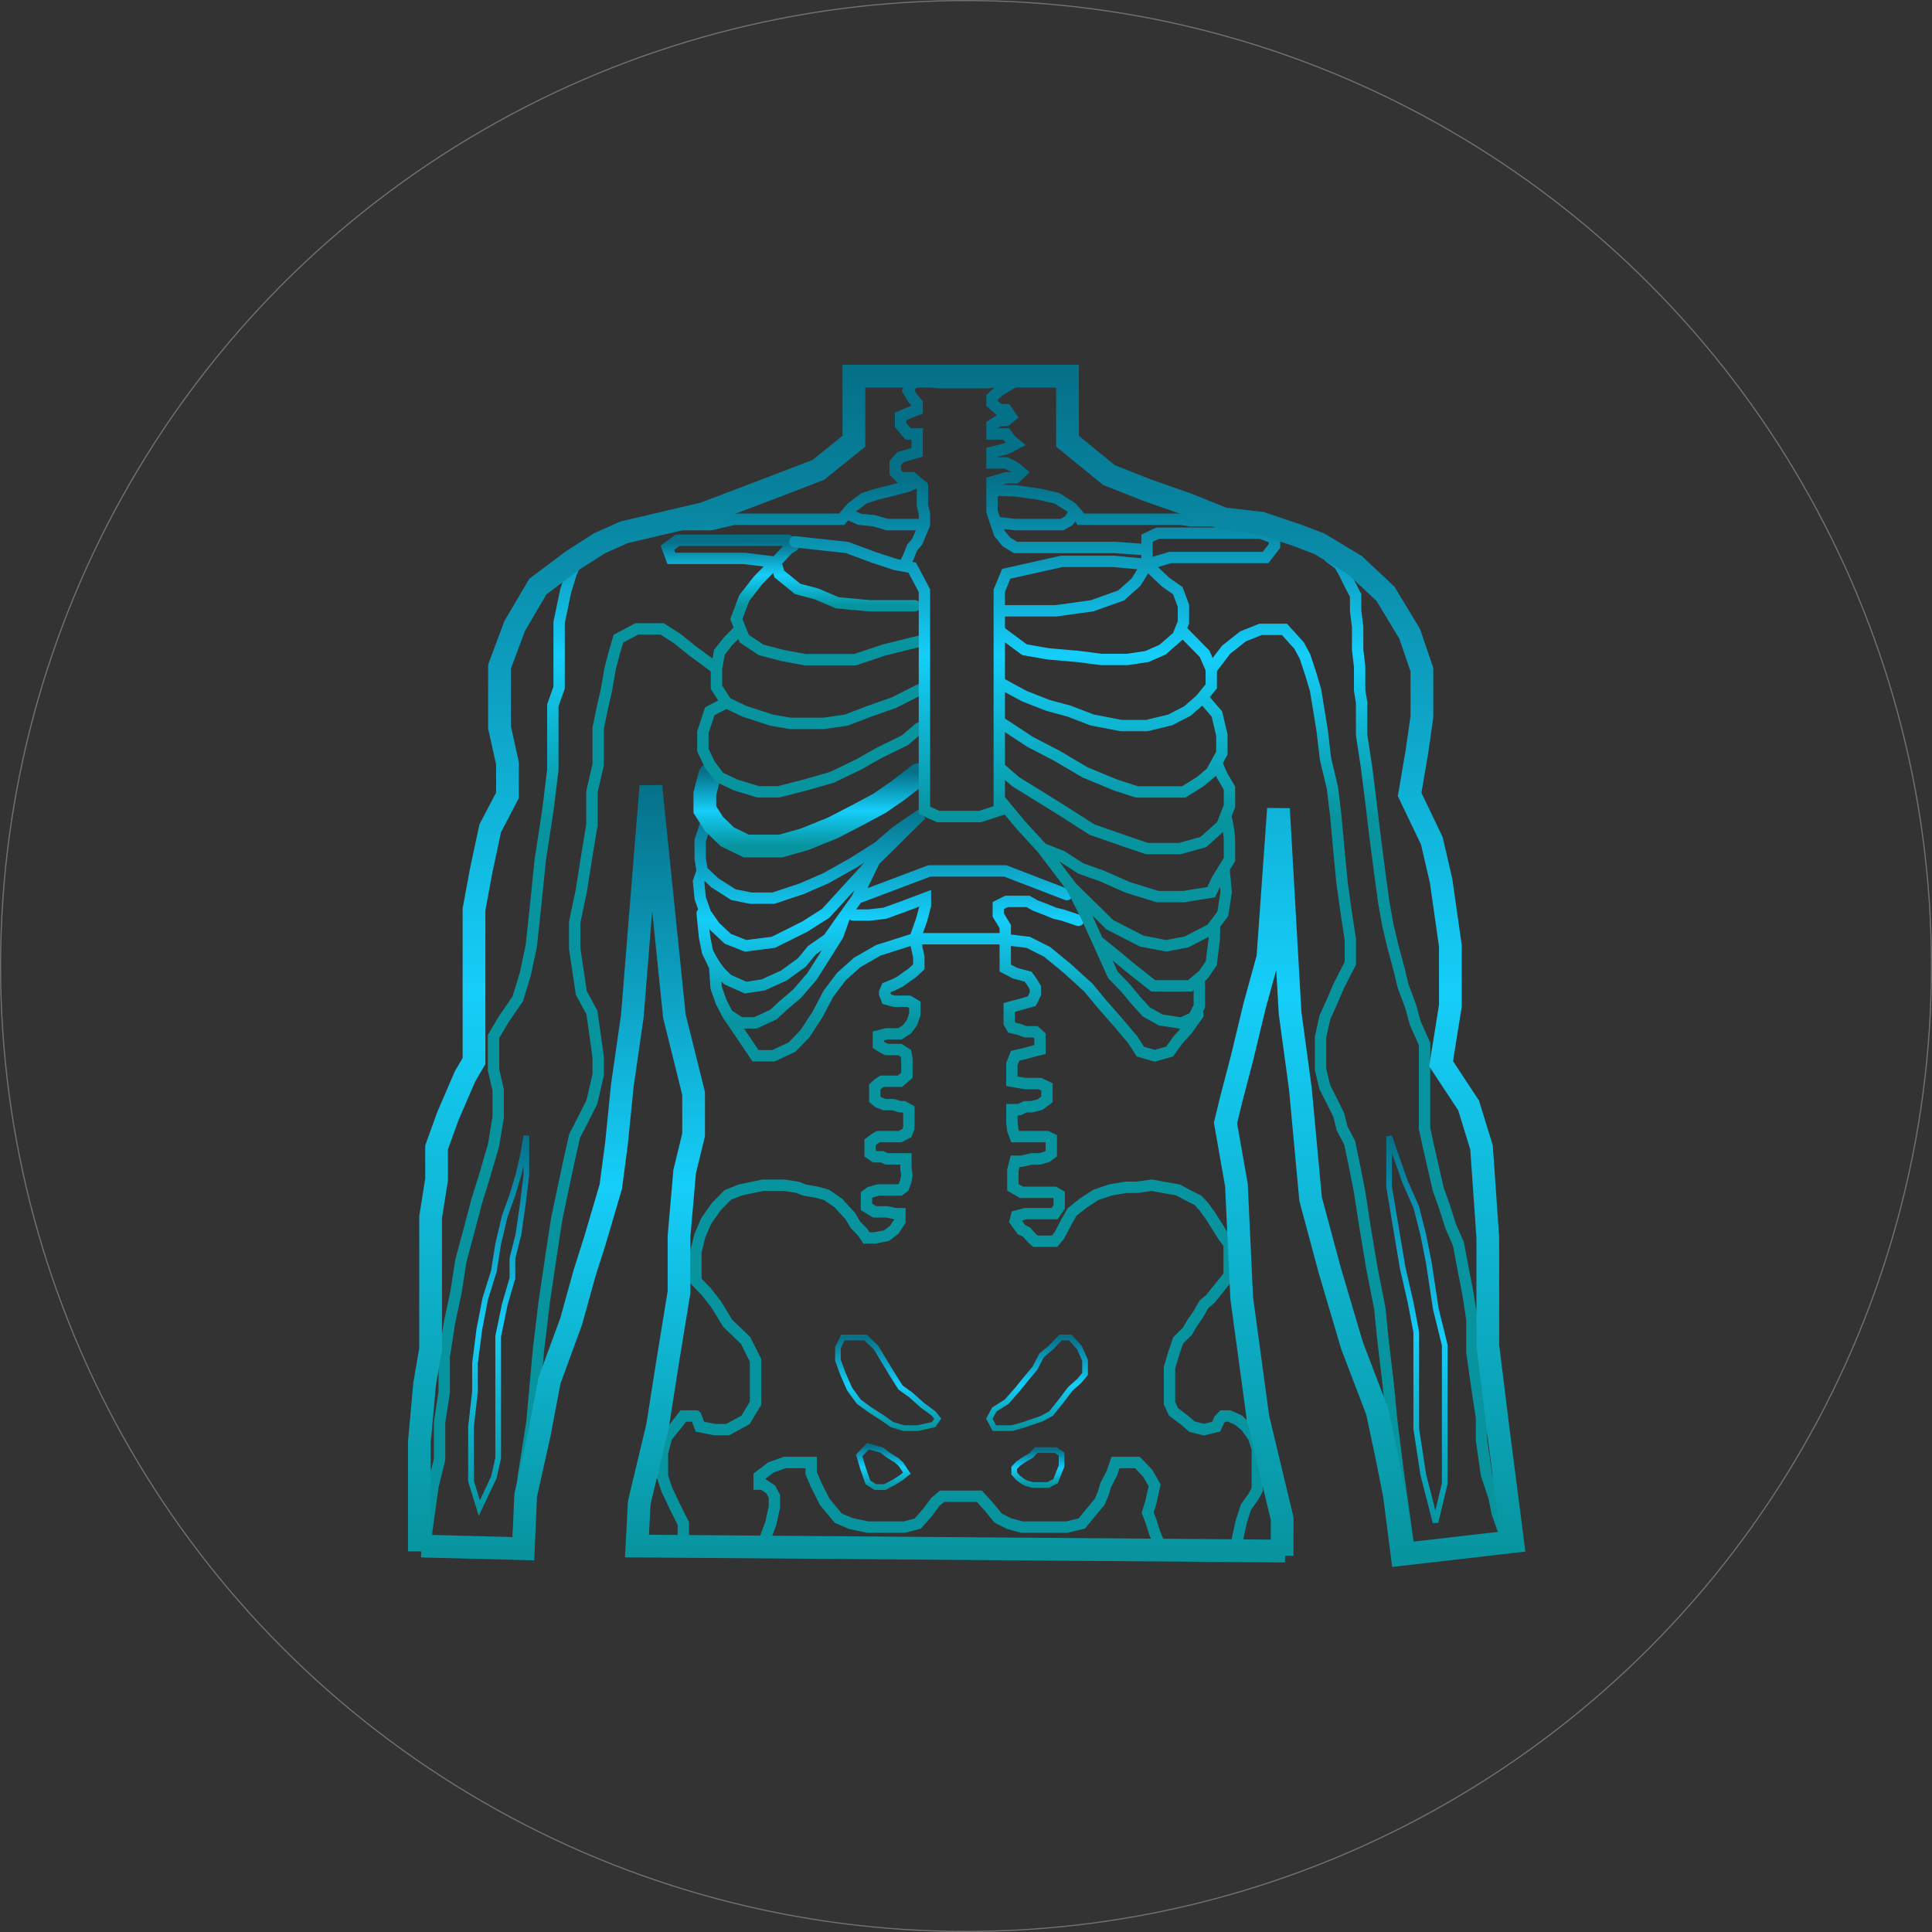 <svg width="1700" height="1700" viewBox="0 0 1700 1700" fill="none" xmlns="http://www.w3.org/2000/svg">
<rect x="0" y="0" width="1700" height="1700" fill="#333333" stroke="none"/>
<path d="M895.899 1300.44L892.402 1296.53V1291.58L895.899 1287.93L899.688 1285.32L902.894 1283.24L907.557 1280.63L911.637 1275.94H917.465H922.128H928.831L934.076 1279.33V1285.32V1290.02L931.454 1296.53L928.831 1303.31L922.128 1306.7H915.134H908.722L902.894 1305.13L899.688 1303.31L895.899 1300.44Z" stroke="url(#paint0_linear_140_922)" stroke-width="5"/>
<path d="M786.535 1304.35L792.752 1300.44L797.98 1296.27L792.752 1288.45L789.078 1285.06L782.013 1280.63L775.796 1275.94L763.645 1272.55L756.015 1280.63L759.406 1292.1L763.645 1304.35L770.144 1308.52H778.622L786.535 1304.35Z" stroke="url(#paint1_linear_140_922)" stroke-width="5"/>
<path d="M821.586 1243.88L825.083 1248.31L821.586 1253.52L807.306 1256.65H795.066L784.866 1253.52L777.58 1248.31L765.049 1240.23L755.723 1233.45L747.563 1222.24L741.735 1208.95L737.363 1196.95V1185.75L741.735 1176.88H751.643H761.552L770.877 1185.75L777.58 1196.95L784.866 1208.95L792.443 1220.94L801.477 1227.45L811.677 1236.58L821.586 1243.88Z" stroke="url(#paint2_linear_140_922)" stroke-width="5"/>
<path d="M874.917 1240.23L870.545 1248.31L874.917 1256.65H890.654L901.437 1253.52L916.591 1248.31L924.751 1243.88L933.202 1233.45L941.654 1222.24L949.813 1214.94L954.768 1208.95V1196.95L949.813 1185.75L941.654 1176.88H933.202L924.751 1185.75L916.591 1192.52L910.762 1203.73L901.437 1214.94L895.608 1222.24L885.7 1233.45L874.917 1240.23Z" stroke="url(#paint3_linear_140_922)" stroke-width="5"/>
<path d="M463.131 999.367V1004.84V1034.04L460.217 1058.28L456.137 1086.43L450.891 1107.29V1124.75L444.188 1147.69L438.36 1175.84V1209.73V1229.8V1252.74V1269.16V1282.98L434.571 1299.92L421.749 1327.03L414.463 1303.31V1282.98V1255.35L417.96 1224.59V1199.56L421.749 1169.85L426.994 1142.74L434.571 1118.49L438.36 1094.51L444.188 1070.01L450.891 1051.5L456.137 1034.04L460.217 1016.57L463.131 999.367Z" stroke="url(#paint4_linear_140_922)" stroke-width="5"/>
<path d="M1222.3 1044.2V1014.75V999.887L1236.29 1039.77L1246.19 1062.19L1252.31 1086.17L1257.27 1111.19L1263.39 1151.6L1271.26 1183.66V1209.73V1241.79V1273.07V1305.4L1263.1 1339.54L1252.31 1297.31L1246.19 1257.17V1225.89V1199.82V1172.19L1241.24 1146.12L1234.25 1115.63L1229.29 1086.17L1222.3 1044.2Z" stroke="url(#paint5_linear_140_922)" stroke-width="5"/>
<path d="M625.539 726.97C626.407 724.349 624.986 721.52 622.365 720.652C619.744 719.783 616.915 721.204 616.046 723.826L625.539 726.97ZM616.13 739.474L611.384 737.902L611.13 738.668V739.474H616.13ZM616.13 755.636H611.13V756.042L611.195 756.443L616.13 755.636ZM628.953 776.751L625.525 780.391L625.866 780.712L626.261 780.964L628.953 776.751ZM645.273 787.178L642.581 791.391L643.366 791.893L644.28 792.078L645.273 787.178ZM660.718 790.306L659.726 795.206L660.217 795.306H660.718V790.306ZM680.535 790.306V795.306H681.345L682.114 795.05L680.535 790.306ZM705.598 781.964L707.177 786.708L707.388 786.638L707.592 786.549L705.598 781.964ZM726.581 772.841L728.574 777.426L728.805 777.325L729.025 777.202L726.581 772.841ZM750.769 759.286L753.213 763.647L753.334 763.58L753.451 763.505L750.769 759.286ZM772.918 745.209L775.599 749.429L775.906 749.234L776.181 748.998L772.918 745.209ZM788.655 731.654L785.836 727.525L785.604 727.683L785.391 727.866L788.655 731.654ZM810.803 716.535L814.311 720.098L807.984 712.406L810.803 716.535ZM764.466 762.153L760.958 758.59L760.865 758.682L760.776 758.78L764.466 762.153ZM726.581 803.6L729.273 807.813L729.827 807.459L730.271 806.973L726.581 803.6ZM708.221 815.33L710.453 819.804L710.69 819.686L710.913 819.544L708.221 815.33ZM680.535 829.146L681.169 834.106L682.01 833.998L682.768 833.62L680.535 829.146ZM656.055 832.274L654.208 836.92L655.408 837.397L656.689 837.234L656.055 832.274ZM640.318 826.018L636.893 829.66L637.587 830.312L638.471 830.664L640.318 826.018ZM628.953 815.33L624.848 818.186L625.147 818.615L625.527 818.973L628.953 815.33ZM620.793 803.6L616.075 805.255L616.3 805.897L616.688 806.455L620.793 803.6ZM616.13 790.306L611.155 790.802L611.214 791.397L611.412 791.96L616.13 790.306ZM614.673 775.708L609.941 774.092L609.589 775.122L609.697 776.205L614.673 775.708ZM769.712 756.989L766.204 753.426L766.204 753.426L769.712 756.989ZM760.095 776.751L755.599 774.563L755.548 774.668L755.501 774.776L760.095 776.751ZM740.278 809.856L736.211 806.947L736.2 806.963L736.188 806.98L740.278 809.856ZM728.912 826.018L731.773 830.118L732.495 829.614L733.002 828.894L728.912 826.018ZM714.341 836.184L711.48 832.083L710.91 832.481L710.471 833.018L714.341 836.184ZM705.598 846.872L708.543 850.912L709.062 850.534L709.468 850.038L705.598 846.872ZM689.861 858.341L691.929 862.893L692.394 862.682L692.806 862.382L689.861 858.341ZM671.501 866.683L672.252 871.626L672.938 871.522L673.569 871.235L671.501 866.683ZM656.055 869.029L654.014 873.593L655.354 874.193L656.806 873.972L656.055 869.029ZM640.318 861.991L636.807 865.551L637.451 866.186L638.277 866.555L640.318 861.991ZM628.953 850.782L624.449 852.954L624.825 853.734L625.442 854.342L628.953 850.782ZM622.541 837.487L617.64 838.474L617.764 839.092L618.038 839.659L622.541 837.487ZM619.918 824.454L614.942 824.941L614.967 825.192L615.017 825.44L619.918 824.454ZM622.855 803.113C622.586 800.365 620.14 798.355 617.392 798.624C614.643 798.893 612.633 801.338 612.902 804.087L622.855 803.113ZM634.635 856.386L638.146 852.826L634.635 856.386ZM737.363 822.89L741.598 825.549L741.892 825.08L742.077 824.557L737.363 822.89ZM725.415 841.919L729.638 844.596L729.644 844.587L729.649 844.578L725.415 841.919ZM714.341 859.384L718.118 862.66L718.363 862.378L718.563 862.061L714.341 859.384ZM701.227 874.503L704.462 878.315L704.753 878.068L705.004 877.779L701.227 874.503ZM689.861 884.148L686.626 880.336L686.547 880.403L686.471 880.473L689.861 884.148ZM680.535 892.75L682.639 897.286L683.35 896.956L683.925 896.425L680.535 892.75ZM664.798 900.049V905.049H665.901L666.902 904.585L664.798 900.049ZM651.393 900.049L648.641 904.224L649.893 905.049H651.393V900.049ZM640.318 892.75L635.881 895.054L636.014 895.31L636.175 895.549L640.318 892.75ZM634.635 881.802L629.922 883.469L630.038 883.797L630.198 884.105L634.635 881.802ZM630.118 869.029L625.13 869.367L625.176 870.05L625.404 870.696L630.118 869.029ZM633.941 851.486C633.755 848.731 631.37 846.649 628.615 846.836C625.86 847.023 623.777 849.407 623.964 852.162L633.941 851.486ZM817.797 766.324V761.324H816.885L816.031 761.646L817.797 766.324ZM884.534 766.324L886.329 761.657L885.463 761.324H884.534V766.324ZM936.944 791.844C939.521 792.836 942.414 791.55 943.406 788.973C944.398 786.396 943.112 783.503 940.535 782.511L936.944 791.844ZM664.798 928.984L660.655 931.783L662.142 933.984H664.798V928.984ZM680.535 928.984V933.984H681.637L682.637 933.521L680.535 928.984ZM696.855 921.424L698.957 925.961L699.8 925.571L700.446 924.903L696.855 921.424ZM708.221 909.694L711.812 913.173L712.144 912.83L712.406 912.429L708.221 909.694ZM719.295 892.75L723.48 895.486L723.609 895.289L723.718 895.081L719.295 892.75ZM728.912 874.503L724.915 871.499L724.675 871.818L724.489 872.172L728.912 874.503ZM740.278 859.384L736.944 855.657L736.577 855.986L736.281 856.38L740.278 859.384ZM754.266 846.872L751.78 842.533L751.324 842.795L750.933 843.145L754.266 846.872ZM772.918 836.184L771.406 831.418L770.896 831.58L770.432 831.846L772.918 836.184ZM878.414 826.018L879.006 821.053L878.711 821.018H878.414V826.018ZM904.642 829.146L906.886 824.678L906.104 824.285L905.235 824.181L904.642 829.146ZM921.254 837.487L924.424 833.621L923.994 833.269L923.498 833.019L921.254 837.487ZM938.739 851.824L942.101 848.123L942.007 848.038L941.91 847.958L938.739 851.824ZM957.682 869.029L961.532 865.838L961.306 865.566L961.044 865.328L957.682 869.029ZM970.214 884.148L966.364 887.339L966.411 887.395L966.459 887.45L970.214 884.148ZM984.202 900.049L988.024 896.825L987.991 896.786L987.956 896.746L984.202 900.049ZM996.733 914.907L1000.94 912.204L1000.76 911.931L1000.56 911.684L996.733 914.907ZM1003.44 925.334L999.23 928.038L1000.24 929.612L1002.04 930.135L1003.44 925.334ZM1015.97 928.984L1014.57 933.784L1015.94 934.182L1017.31 933.801L1015.97 928.984ZM1029.08 925.334L1030.42 930.151L1032.1 929.684L1033.13 928.274L1029.08 925.334ZM1036.66 914.907L1032.93 911.574L1032.76 911.763L1032.61 911.968L1036.66 914.907ZM1044.82 905.784L1048.55 909.117L1048.73 908.914L1048.89 908.693L1044.82 905.784ZM1058.21 895.66C1059.82 893.414 1059.3 890.291 1057.05 888.684C1054.81 887.077 1051.69 887.595 1050.08 889.841L1058.21 895.66ZM808.472 841.919H813.472V841.376L813.355 840.845L808.472 841.919ZM808.472 850.782L811.848 854.469L813.472 852.983V850.782H808.472ZM802.352 856.386L805.179 860.51L805.469 860.311L805.728 860.074L802.352 856.386ZM797.98 859.384L795.152 855.26L795.1 855.297L795.048 855.334L797.98 859.384ZM791.86 863.815L794.067 868.302L794.449 868.114L794.793 867.865L791.86 863.815ZM786.032 866.683L787.899 871.321L788.072 871.252L788.239 871.169L786.032 866.683ZM780.203 869.029L778.336 864.391L776.399 865.17L775.592 867.096L780.203 869.029ZM778.455 873.2L773.843 871.266L773.455 872.194V873.2H778.455ZM778.455 874.503H773.455V875.404L773.769 876.249L778.455 874.503ZM780.203 879.195L775.518 880.941L776.414 883.346L778.89 884.02L780.203 879.195ZM786.906 881.02L785.593 885.844L786.238 886.02H786.906V881.02ZM799.729 881.02L802.29 876.725L801.106 876.02H799.729V881.02ZM804.974 884.148H809.974V881.308L807.535 879.853L804.974 884.148ZM804.974 892.75L809.68 894.441L809.974 893.621V892.75H804.974ZM802.352 900.049L806.328 903.08L806.796 902.466L807.057 901.74L802.352 900.049ZM797.98 905.784L800.672 909.997L801.419 909.52L801.957 908.815L797.98 905.784ZM791.86 909.694V914.694H793.321L794.552 913.907L791.86 909.694ZM780.203 909.694V904.694H779.587L778.988 904.844L780.203 909.694ZM772.918 911.519L771.703 906.668L767.918 907.616V911.519H772.918ZM772.918 919.339H767.918V922.051L770.191 923.53L772.918 919.339ZM776.123 921.424L773.397 925.615L773.615 925.758L773.848 925.876L776.123 921.424ZM780.203 923.51L777.928 927.962L778.999 928.51H780.203V923.51ZM791.86 923.51L794.573 919.31L793.335 918.51H791.86V923.51ZM797.106 926.898L802.021 925.982L801.627 923.866L799.819 922.698L797.106 926.898ZM797.98 931.59H802.98V931.129L802.896 930.675L797.98 931.59ZM797.98 946.188L801.223 949.994L802.98 948.497V946.188H797.98ZM791.86 951.402V956.402H793.701L795.103 955.208L791.86 951.402ZM776.123 951.402V946.402H774.64L773.397 947.21L776.123 951.402ZM772.918 953.487L770.191 949.296L769.87 949.505L769.584 949.76L772.918 953.487ZM769.712 956.354L766.378 952.628L764.712 954.118V956.354H769.712ZM769.712 967.303H764.712V969.681L766.557 971.182L769.712 967.303ZM772.918 969.909L769.763 973.789L770.394 974.302L771.155 974.589L772.918 969.909ZM778.455 971.995L776.692 976.674L777.544 976.995H778.455V971.995ZM786.032 971.995L787.526 967.223L786.796 966.995H786.032V971.995ZM791.86 973.819L790.366 978.591L791.096 978.819H791.86V973.819ZM795.066 973.819L797.506 969.455L796.369 968.819H795.066V973.819ZM799.729 976.426H804.729V973.493L802.169 972.062L799.729 976.426ZM799.729 992.588L804.38 994.423L804.729 993.539V992.588H799.729ZM797.98 997.019L800.256 1001.47L801.938 1000.61L802.631 998.855L797.98 997.019ZM791.86 1000.15V1005.15H793.064L794.136 1004.6L791.86 1000.15ZM772.918 1000.15V995.147H771.594L770.444 995.802L772.918 1000.15ZM769.712 1001.97L767.238 997.627L766.941 997.796L766.67 998.004L769.712 1001.97ZM765.632 1005.1L762.59 1001.13L760.632 1002.63V1005.1H765.632ZM765.632 1015.01H760.632V1017.6L762.757 1019.1L765.632 1015.01ZM769.712 1017.87L766.837 1021.96L768.131 1022.87H769.712V1017.87ZM776.123 1017.87L778.165 1013.31L777.19 1012.87H776.123V1017.87ZM780.203 1019.7L778.162 1024.26L779.136 1024.7H780.203V1019.7ZM797.106 1019.7H802.106V1014.7H797.106V1019.7ZM797.106 1027.26H792.106V1027.57L792.144 1027.87L797.106 1027.26ZM797.98 1034.3L802.904 1035.16L803.035 1034.42L802.942 1033.68L797.98 1034.3ZM797.106 1039.25L801.791 1040.99L801.951 1040.57L802.03 1040.12L797.106 1039.25ZM795.066 1044.72L798.019 1048.76L799.228 1047.87L799.751 1046.47L795.066 1044.72ZM791.86 1047.07V1052.07H793.494L794.813 1051.1L791.86 1047.07ZM772.918 1047.07V1042.07H772.216L771.542 1042.26L772.918 1047.07ZM765.632 1049.15L764.256 1044.35L763.399 1044.59L762.679 1045.12L765.632 1049.15ZM762.426 1051.5L759.473 1047.47L757.426 1048.96V1051.5H762.426ZM762.426 1061.93H757.426V1064.74L759.828 1066.2L762.426 1061.93ZM769.712 1066.36L767.114 1070.63L768.311 1071.36H769.712V1066.36ZM780.203 1066.36L781.178 1061.45L780.695 1061.36H780.203V1066.36ZM788.072 1067.92L787.097 1072.83L787.58 1072.92H788.072V1067.92ZM791.86 1067.92H796.86V1062.92H791.86V1067.92ZM791.86 1074.44L796.042 1077.18L796.86 1075.93V1074.44H791.86ZM786.906 1082L789.976 1085.95L790.632 1085.43L791.088 1084.74L786.906 1082ZM780.203 1087.21L781.178 1092.12L782.339 1091.89L783.273 1091.16L780.203 1087.21ZM769.712 1089.3V1094.3H770.204L770.687 1094.2L769.712 1089.3ZM762.426 1089.3L758.274 1092.08L759.759 1094.3H762.426V1089.3ZM888.031 827.165L887.439 832.13L887.439 832.13L888.031 827.165ZM884.534 851.824H879.534V854.855L882.221 856.257L884.534 851.824ZM893.277 856.386L890.964 860.819L891.46 861.078L892.002 861.221L893.277 856.386ZM904.642 859.384L908.694 856.453L907.646 855.005L905.918 854.549L904.642 859.384ZM907.848 863.815L912.107 861.196L912.009 861.037L911.899 860.885L907.848 863.815ZM911.054 869.029H916.054V867.615L915.313 866.41L911.054 869.029ZM911.054 874.503L915.54 876.71L916.054 875.666V874.503H911.054ZM907.848 881.02L909.207 885.832L911.351 885.226L912.335 883.227L907.848 881.02ZM896.774 884.148L898.07 888.977L898.102 888.969L898.133 888.96L896.774 884.148ZM888.031 886.494L886.735 881.665L883.031 882.659V886.494H888.031ZM888.031 900.049H883.031V901.352L883.667 902.489L888.031 900.049ZM890.363 904.22L885.998 906.659L887.061 908.561L889.178 909.077L890.363 904.22ZM896.774 905.784L898.536 901.105L898.253 900.998L897.959 900.926L896.774 905.784ZM902.311 907.869L900.549 912.548L901.401 912.869H902.311V907.869ZM911.054 907.869L914.387 904.142L912.964 902.869H911.054V907.869ZM915.134 911.519H920.134V909.283L918.467 907.792L915.134 911.519ZM915.134 923.51L916.349 928.36L920.134 927.412V923.51H915.134ZM907.848 925.334L906.633 920.484L906.561 920.502L906.489 920.523L907.848 925.334ZM902.311 926.898L903.436 931.77L903.554 931.743L903.67 931.71L902.311 926.898ZM893.277 928.984L892.152 924.112L889.603 924.7L888.633 927.13L893.277 928.984ZM890.363 936.283L885.719 934.428L885.363 935.321V936.283H890.363ZM890.363 951.402H885.363V955.604L889.503 956.327L890.363 951.402ZM902.311 953.487L901.451 958.412L901.878 958.487H902.311V953.487ZM915.134 953.487L917.255 948.959L916.247 948.487H915.134V953.487ZM921.254 956.354H926.254V953.175L923.375 951.827L921.254 956.354ZM921.254 967.303L924.296 971.271L926.254 969.77V967.303H921.254ZM915.134 971.995L916.349 976.845L917.354 976.593L918.176 975.963L915.134 971.995ZM907.848 973.819V978.819H908.465L909.063 978.67L907.848 973.819ZM902.311 973.819V968.819H901.193L900.181 969.296L902.311 973.819ZM896.774 976.426V981.426H897.892L898.904 980.95L896.774 976.426ZM890.363 976.426V971.426H885.363V976.426H890.363ZM890.363 987.635H885.363V987.944L885.401 988.251L890.363 987.635ZM891.237 994.673L886.275 995.29L886.347 995.871L886.552 996.419L891.237 994.673ZM893.277 1000.15L888.592 1001.89L889.804 1005.15H893.277V1000.15ZM921.254 1000.15L923.423 995.643L922.395 995.147H921.254V1000.15ZM925.042 1001.97H930.042V998.831L927.212 997.467L925.042 1001.97ZM925.042 1015.01L928.06 1018.99L930.042 1017.49V1015.01H925.042ZM921.254 1017.87L922.682 1022.66L923.55 1022.41L924.271 1021.86L921.254 1017.87ZM915.134 1019.7V1024.7H915.863L916.562 1024.49L915.134 1019.7ZM907.848 1019.7V1014.7H907.279L906.724 1014.83L907.848 1019.7ZM898.814 1021.78V1026.78H899.384L899.939 1026.66L898.814 1021.78ZM893.277 1021.78V1016.78H889.414L888.439 1020.52L893.277 1021.78ZM891.237 1029.6L886.399 1028.34L886.237 1028.96V1029.6H891.237ZM891.237 1044.72H886.237V1047.59L888.713 1049.04L891.237 1044.72ZM898.814 1049.15L896.29 1053.47L897.459 1054.15H898.814V1049.15ZM927.957 1049.15L930.449 1044.82L929.292 1044.15H927.957V1049.15ZM932.037 1051.5H937.037V1048.61L934.529 1047.17L932.037 1051.5ZM932.037 1061.93L936.17 1064.74L937.037 1063.47V1061.93H932.037ZM927.957 1067.92V1072.92H930.602L932.09 1070.74L927.957 1067.92ZM902.311 1067.92V1062.92H901.66L901.03 1063.09L902.311 1067.92ZM894.443 1070.01L893.162 1065.17L890.348 1065.92L889.607 1068.74L894.443 1070.01ZM893.277 1074.44L888.441 1073.17L887.835 1075.47L889.243 1077.39L893.277 1074.44ZM898.814 1082L894.78 1084.95L895.524 1085.97L896.661 1086.51L898.814 1082ZM903.185 1084.08L906.912 1080.75L906.244 1080L905.338 1079.57L903.185 1084.08ZM907.848 1089.3L904.121 1092.63L904.307 1092.84L904.515 1093.02L907.848 1089.3ZM911.054 1092.17L907.72 1095.89L909.144 1097.17H911.054V1092.17ZM927.957 1092.17V1097.17H930.316L931.816 1095.34L927.957 1092.17ZM932.037 1087.21L935.896 1090.39L936.224 1089.99L936.464 1089.54L932.037 1087.21ZM938.739 1074.44L934.409 1071.94L934.359 1072.03L934.312 1072.12L938.739 1074.44ZM943.402 1066.36L940.305 1062.43L939.551 1063.03L939.072 1063.86L943.402 1066.36ZM953.311 1058.54L950.578 1054.35L950.39 1054.47L950.213 1054.61L953.311 1058.54ZM964.094 1051.5L962.46 1046.77L961.877 1046.98L961.361 1047.31L964.094 1051.5ZM976.916 1047.07L976.089 1042.14L975.678 1042.21L975.283 1042.34L976.916 1047.07ZM990.905 1044.72V1039.72H990.488L990.078 1039.79L990.905 1044.72ZM1000.23 1044.72V1049.72H1000.57L1000.9 1049.68L1000.23 1044.72ZM1013.64 1042.9L1014.57 1037.99L1013.77 1037.83L1012.96 1037.94L1013.64 1042.9ZM1023.25 1044.72L1022.32 1049.63L1022.36 1049.64L1022.39 1049.65L1023.25 1044.72ZM1036.66 1047.07L1039.05 1042.67L1038.33 1042.28L1037.52 1042.14L1036.66 1047.07ZM1044.82 1051.5L1042.43 1055.89L1042.5 1055.93L1042.57 1055.97L1044.82 1051.5ZM1054.14 1056.19L1057.83 1052.82L1057.21 1052.14L1056.39 1051.73L1054.14 1056.19ZM1059.39 1061.93L1063.45 1059L1063.28 1058.77L1063.08 1058.55L1059.39 1061.93ZM1065.22 1070.01L1069.45 1067.34L1069.36 1067.21L1069.27 1067.08L1065.22 1070.01ZM1072.8 1082L1077.06 1079.38L1077.04 1079.35L1077.02 1079.33L1072.8 1082ZM1076 1087.21L1071.74 1089.83L1071.85 1090L1071.97 1090.17L1076 1087.21ZM1081.54 1094.77H1086.54V1093.14L1085.57 1091.82L1081.54 1094.77ZM1081.54 1122.4L1085.43 1125.54L1086.54 1124.17V1122.4H1081.54ZM1070.17 1136.48L1066.28 1133.34L1066.27 1133.36L1066.25 1133.38L1070.17 1136.48ZM1065.22 1142.74L1068.46 1146.55L1068.83 1146.23L1069.14 1145.84L1065.22 1142.74ZM1059.39 1147.69L1056.15 1143.88L1055.49 1144.44L1055.06 1145.2L1059.39 1147.69ZM1054.14 1156.81L1058.25 1159.66L1058.37 1159.49L1058.48 1159.3L1054.14 1156.81ZM1048.9 1164.37L1044.79 1161.52L1044.68 1161.69L1044.57 1161.86L1048.9 1164.37ZM1044.82 1171.41L1048.34 1174.96L1048.81 1174.49L1049.14 1173.92L1044.82 1171.41ZM1036.66 1179.49L1033.14 1175.94L1032.3 1176.77L1031.93 1177.88L1036.66 1179.49ZM1032.58 1191.48L1027.85 1189.87L1027.81 1189.98L1027.78 1190.08L1032.58 1191.48ZM1029.08 1203.47L1024.28 1202.07L1024.08 1202.76V1203.47H1029.08ZM1029.08 1234.75H1024.08V1235.85L1024.54 1236.85L1029.08 1234.75ZM1032.58 1242.31L1028.04 1244.41L1028.57 1245.55L1029.57 1246.3L1032.58 1242.31ZM1041.9 1249.35L1045.16 1245.55L1045.04 1245.45L1044.92 1245.36L1041.9 1249.35ZM1048.9 1255.35L1045.64 1259.14L1046.54 1259.91L1047.69 1260.2L1048.9 1255.35ZM1059.39 1257.95L1058.18 1262.81L1059.37 1263.1L1060.57 1262.81L1059.39 1257.95ZM1070.17 1255.35L1071.35 1260.21L1073.76 1259.62L1074.75 1257.35L1070.17 1255.35ZM1072.8 1249.35L1069.16 1245.91L1068.56 1246.55L1068.21 1247.35L1072.8 1249.35ZM1076 1245.96V1240.96H1073.85L1072.37 1242.53L1076 1245.96ZM1081.54 1245.96L1083.52 1241.37L1082.57 1240.96H1081.54V1245.96ZM1089.41 1249.35L1092.66 1245.55L1092.08 1245.06L1091.38 1244.76L1089.41 1249.35ZM1096.4 1255.35L1100.45 1252.42L1100.11 1251.94L1099.66 1251.55L1096.4 1255.35ZM1102.81 1264.21L1107.55 1262.62L1107.31 1261.9L1106.86 1261.28L1102.81 1264.21ZM1106.31 1274.64H1111.31V1273.82L1111.05 1273.05L1106.31 1274.64ZM1106.31 1310.61L1110.72 1312.97L1111.31 1311.87V1310.61H1106.31ZM1102.81 1317.13L1106.86 1320.06L1107.06 1319.79L1107.22 1319.49L1102.81 1317.13ZM1096.4 1325.99L1092.35 1323.06L1091.89 1323.69L1091.65 1324.44L1096.4 1325.99ZM758.929 1084.08L763.081 1081.3L762.825 1080.92L762.503 1080.59L758.929 1084.08ZM752.809 1077.83L748.515 1080.39L748.819 1080.9L749.235 1081.32L752.809 1077.83ZM748.146 1070.01L752.441 1067.45L752.18 1067.01L751.836 1066.63L748.146 1070.01ZM737.655 1058.54L741.344 1055.16L740.961 1054.74L740.495 1054.42L737.655 1058.54ZM727.455 1051.5L730.295 1047.38L729.622 1046.92L728.837 1046.69L727.455 1051.5ZM719.295 1049.15L720.677 1044.35L720.429 1044.28L720.175 1044.23L719.295 1049.15ZM707.638 1047.07L705.771 1051.71L706.25 1051.9L706.757 1051.99L707.638 1047.07ZM701.809 1044.72L703.676 1040.08L703.147 1039.87L702.583 1039.78L701.809 1044.72ZM690.152 1042.9L690.926 1037.96L690.541 1037.9H690.152V1042.9ZM671.501 1042.9V1037.9H670.988L670.486 1038L671.501 1042.9ZM651.393 1047.07L650.377 1042.17L649.945 1042.26L649.535 1042.43L651.393 1047.07ZM640.318 1051.5L638.461 1046.86L637.482 1047.25L636.744 1048L640.318 1051.5ZM630.118 1061.93L626.544 1058.43L626.256 1058.73L626.02 1059.06L630.118 1061.93ZM621.376 1074.44L617.277 1071.58L616.988 1071.99L616.788 1072.45L621.376 1074.44ZM615.838 1087.21L611.251 1085.22L611.082 1085.61L610.981 1086.03L615.838 1087.21ZM612.341 1101.55L607.484 1100.36L607.341 1100.95V1101.55H612.341ZM612.341 1127.1H607.341V1129.11L608.739 1130.56L612.341 1127.1ZM621.376 1136.48L625.318 1133.4L625.158 1133.2L624.978 1133.01L621.376 1136.48ZM630.118 1147.69L634.384 1145.08L634.236 1144.84L634.061 1144.61L630.118 1147.69ZM640.318 1164.37L636.052 1166.98L636.389 1167.53L636.854 1167.98L640.318 1164.37ZM656.055 1179.49L660.526 1177.25L660.141 1176.48L659.519 1175.88L656.055 1179.49ZM664.798 1196.96H669.798V1195.77L669.269 1194.72L664.798 1196.96ZM664.798 1234.75L669.088 1237.32L669.798 1236.14V1234.75H664.798ZM656.055 1249.35L658.454 1253.74L659.646 1253.09L660.345 1251.92L656.055 1249.35ZM640.318 1257.95V1262.95H641.596L642.717 1262.34L640.318 1257.95ZM628.953 1257.95L627.978 1262.86L628.461 1262.95H628.953V1257.95ZM615.838 1255.35L611.153 1257.09L612.127 1259.71L614.864 1260.25L615.838 1255.35ZM612.341 1245.96L617.027 1244.22C616.297 1242.26 614.429 1240.96 612.341 1240.96V1245.96ZM601.267 1245.96V1240.96H598.819L597.318 1242.9L601.267 1245.96ZM593.981 1255.35L597.844 1258.52L597.888 1258.47L597.931 1258.41L593.981 1255.35ZM586.696 1264.21L582.833 1261.03L582.148 1261.87L581.868 1262.91L586.696 1264.21ZM582.907 1278.29L578.079 1276.99L577.907 1277.62V1278.29H582.907ZM582.907 1299.14H577.907V1299.94L578.16 1300.71L582.907 1299.14ZM586.696 1310.61L581.948 1312.18L582.045 1312.47L582.177 1312.75L586.696 1310.61ZM593.981 1325.99L589.463 1328.13L589.485 1328.18L589.508 1328.22L593.981 1325.99ZM601.267 1340.59H606.267V1339.41L605.741 1338.35L601.267 1340.59ZM810.803 809.856L815.507 811.552L815.578 811.355L815.632 811.152L810.803 809.856ZM814.3 796.822L819.129 798.118L819.3 797.482V796.822H814.3ZM814.3 790.306H819.3V783.063L812.528 785.63L814.3 790.306ZM797.106 796.822L798.814 801.522L798.846 801.51L798.878 801.498L797.106 796.822ZM778.455 803.6L779.01 808.569L779.602 808.503L780.162 808.299L778.455 803.6ZM764.466 805.164V810.164H764.745L765.022 810.133L764.466 805.164ZM750.769 800.164C748.008 800.164 745.769 802.403 745.769 805.164C745.769 807.925 748.008 810.164 750.769 810.164V800.164ZM884.534 815.33H889.534V813.941L888.818 812.752L884.534 815.33ZM878.414 805.164H873.414V806.553L874.13 807.743L878.414 805.164ZM878.414 796.822L876.175 792.352L873.414 793.735V796.822H878.414ZM885.7 793.173V788.173H884.517L883.46 788.703L885.7 793.173ZM904.642 793.173L907.116 788.828L905.966 788.173H904.642V793.173ZM911.054 796.822L908.58 801.168L908.919 801.361L909.284 801.499L911.054 796.822ZM918.631 799.69L920.514 795.058L920.458 795.035L920.401 795.014L918.631 799.69ZM928.248 803.6L926.365 808.232L926.729 808.38L927.112 808.469L928.248 803.6ZM934.951 805.164L936.541 800.424L936.317 800.348L936.087 800.295L934.951 805.164ZM947.349 814.597C949.967 815.475 952.802 814.064 953.68 811.446C954.558 808.828 953.148 805.994 950.529 805.116L947.349 814.597ZM1092.32 1338.5L1087.57 1336.95L1087.49 1337.19L1087.44 1337.43L1092.32 1338.5ZM1089.41 1351.8L1094.29 1352.89L1094.29 1352.88L1094.29 1352.87L1089.41 1351.8ZM1086.78 1363.53V1368.53H1090.79L1091.66 1364.62L1086.78 1363.53ZM601.267 1359.35H596.267V1364.35H601.267V1359.35ZM671.21 1359.35V1364.35H674.682L675.895 1361.1L671.21 1359.35ZM678.204 1340.59L682.889 1342.33L683.012 1342L683.087 1341.66L678.204 1340.59ZM681.41 1325.99L686.293 1327.06L686.41 1326.53V1325.99H681.41ZM681.41 1316.6H686.41V1315.35L685.819 1314.25L681.41 1316.6ZM678.204 1310.61L682.613 1308.25L682.025 1307.15L680.989 1306.46L678.204 1310.61ZM671.21 1305.92L673.995 1301.76L672.731 1300.92H671.21V1305.92ZM668.004 1305.92H663.004V1310.92H668.004V1305.92ZM668.004 1299.14L664.962 1295.17L663.004 1296.67V1299.14H668.004ZM678.204 1291.32L676.502 1286.62L675.775 1286.88L675.162 1287.35L678.204 1291.32ZM690.444 1286.89V1281.89H689.566L688.742 1282.19L690.444 1286.89ZM713.758 1286.89H718.758V1281.89H713.758V1286.89ZM713.758 1296.27H708.758V1297.29L709.153 1298.22L713.758 1296.27ZM717.838 1305.92L713.233 1307.86L713.297 1308.02L713.371 1308.16L717.838 1305.92ZM725.706 1321.56L721.24 1323.8L721.498 1324.32L721.865 1324.76L725.706 1321.56ZM737.655 1335.89L733.814 1339.1L734.589 1340.03L735.704 1340.5L737.655 1335.89ZM748.729 1340.59L746.778 1345.19L747.216 1345.38L747.68 1345.48L748.729 1340.59ZM763.3 1343.71L762.251 1348.6L762.77 1348.71H763.3V1343.71ZM795.94 1343.71V1348.71H796.599L797.236 1348.54L795.94 1343.71ZM807.597 1340.59L808.893 1345.42L810.358 1345.02L811.358 1343.88L807.597 1340.59ZM816.049 1330.94L819.809 1334.24L819.94 1334.09L820.058 1333.93L816.049 1330.94ZM823.043 1321.56L819.805 1317.75L819.373 1318.11L819.034 1318.57L823.043 1321.56ZM828.872 1316.6V1311.6H827.034L825.634 1312.79L828.872 1316.6ZM861.803 1316.6L865.518 1313.26L864.029 1311.6H861.803V1316.6ZM870.254 1325.99L874.113 1322.81L874.043 1322.72L873.969 1322.64L870.254 1325.99ZM878.414 1335.89L874.555 1339.07L875.225 1339.89L876.167 1340.36L878.414 1335.89ZM887.74 1340.59L885.492 1345.05L885.935 1345.28L886.413 1345.41L887.74 1340.59ZM899.105 1343.71L897.779 1348.54L898.43 1348.71H899.105V1343.71ZM938.739 1343.71V1348.71H939.327L939.9 1348.58L938.739 1343.71ZM951.854 1340.59L953.014 1345.45L954.659 1345.06L955.728 1343.75L951.854 1340.59ZM959.722 1330.94L955.891 1327.73L955.869 1327.75L955.848 1327.78L959.722 1330.94ZM967.591 1321.56L971.422 1324.77L971.902 1324.2L972.194 1323.51L967.591 1321.56ZM970.796 1314L975.4 1315.95L975.516 1315.68L975.599 1315.39L970.796 1314ZM972.836 1306.96L968.397 1304.66L968.171 1305.1L968.034 1305.57L972.836 1306.96ZM978.373 1296.27L982.813 1298.57L982.985 1298.24L983.105 1297.89L978.373 1296.27ZM981.579 1286.89V1281.89H978.004L976.848 1285.27L981.579 1286.89ZM1000.81 1286.89L1004.42 1283.42L1002.94 1281.89H1000.81V1286.89ZM1009.85 1296.27L1014.19 1293.79L1013.88 1293.25L1013.45 1292.8L1009.85 1296.27ZM1015.97 1306.96L1020.85 1308.03L1021.26 1306.15L1020.31 1304.48L1015.97 1306.96ZM1012.76 1321.56L1017.54 1323.04L1017.6 1322.84L1017.65 1322.63L1012.76 1321.56ZM1009.85 1330.94L1005.07 1329.46L1004.56 1331.12L1005.18 1332.74L1009.85 1330.94ZM1012.76 1338.5L1017.53 1337L1017.48 1336.85L1017.43 1336.7L1012.76 1338.5ZM1015.97 1348.67L1011.2 1350.17L1011.26 1350.37L1011.34 1350.57L1015.97 1348.67ZM1022.09 1363.53L1017.46 1365.43L1018.74 1368.53H1022.09V1363.53ZM616.046 723.826L611.384 737.902L620.876 741.047L625.539 726.97L616.046 723.826ZM611.13 739.474V755.636H621.13V739.474H611.13ZM611.195 756.443L612.944 767.131L622.813 765.516L621.064 754.829L611.195 756.443ZM614.451 769.964L625.525 780.391L632.38 773.11L621.306 762.683L614.451 769.964ZM626.261 780.964L642.581 791.391L647.965 782.964L631.645 772.537L626.261 780.964ZM644.28 792.078L659.726 795.206L661.711 785.405L646.265 782.277L644.28 792.078ZM660.718 795.306H680.535V785.306H660.718V795.306ZM682.114 795.05L707.177 786.708L704.019 777.22L678.956 785.561L682.114 795.05ZM707.592 786.549L728.574 777.426L724.587 768.255L703.604 777.379L707.592 786.549ZM729.025 777.202L753.213 763.647L748.325 754.924L724.136 768.479L729.025 777.202ZM753.451 763.505L775.599 749.429L770.236 740.989L748.087 755.066L753.451 763.505ZM776.181 748.998L791.918 735.443L785.391 727.866L769.654 741.421L776.181 748.998ZM791.474 735.784L813.622 720.665L807.984 712.406L785.836 727.525L791.474 735.784ZM760.776 758.78L722.89 800.227L730.271 806.973L768.157 765.526L760.776 758.78ZM723.889 799.387L705.529 811.117L710.913 819.544L729.273 807.813L723.889 799.387ZM705.988 810.856L678.303 824.672L682.768 833.62L710.453 819.804L705.988 810.856ZM679.901 824.186L655.422 827.314L656.689 837.234L681.169 834.106L679.901 824.186ZM657.902 827.628L642.165 821.372L638.471 830.664L654.208 836.92L657.902 827.628ZM643.744 822.375L632.378 811.688L625.527 818.973L636.893 829.66L643.744 822.375ZM633.057 812.475L624.897 800.745L616.688 806.455L624.848 818.186L633.057 812.475ZM625.511 801.945L620.848 788.651L611.412 791.96L616.075 805.255L625.511 801.945ZM621.105 789.809L619.648 775.211L609.697 776.205L611.155 790.802L621.105 789.809ZM619.404 777.324L622.61 767.94L613.147 764.707L609.941 774.092L619.404 777.324ZM766.204 753.426L760.958 758.59L767.974 765.716L773.22 760.552L766.204 753.426ZM765.216 754.801L755.599 774.563L764.591 778.939L774.208 759.177L765.216 754.801ZM755.501 774.776L749.673 788.331L758.86 792.281L764.688 778.726L755.501 774.776ZM736.188 806.98L724.822 823.142L733.002 828.894L744.368 812.732L736.188 806.98ZM726.051 821.917L711.48 832.083L717.202 840.285L731.773 830.118L726.051 821.917ZM710.471 833.018L701.728 843.706L709.468 850.038L718.211 839.35L710.471 833.018ZM702.653 842.831L686.916 854.301L692.806 862.382L708.543 850.912L702.653 842.831ZM687.793 853.789L669.433 862.131L673.569 871.235L691.929 862.893L687.793 853.789ZM670.75 861.74L655.305 864.086L656.806 873.972L672.252 871.626L670.75 861.74ZM658.097 864.465L642.36 857.426L638.277 866.555L654.014 873.593L658.097 864.465ZM633.456 848.61L627.045 835.316L618.038 839.659L624.449 852.954L633.456 848.61ZM627.443 836.501L624.82 823.467L615.017 825.44L617.64 838.474L627.443 836.501ZM624.895 823.967L622.855 803.113L612.902 804.087L614.942 824.941L624.895 823.967ZM643.829 858.431L638.146 852.826L631.125 859.946L636.807 865.551L643.829 858.431ZM638.146 852.826L632.464 847.222L625.442 854.342L631.125 859.946L638.146 852.826ZM618.038 839.659C623.338 850.65 628.712 857.567 631.125 859.946L638.146 852.826C636.77 851.469 632.003 845.595 627.045 835.316L618.038 839.659ZM750.2 787.396L739.569 802.255L747.701 808.073L758.333 793.215L750.2 787.396ZM739.569 802.255L736.211 806.947L744.344 812.766L747.701 808.073L739.569 802.255ZM738.921 803.496L732.65 821.222L742.077 824.557L748.349 806.832L738.921 803.496ZM733.129 820.231L721.181 839.26L729.649 844.578L741.598 825.549L733.129 820.231ZM721.192 839.241L710.118 856.706L718.563 862.061L729.638 844.596L721.192 839.241ZM710.564 856.108L697.449 871.227L705.004 877.779L718.118 862.66L710.564 856.108ZM697.991 870.691L686.626 880.336L693.096 887.96L704.462 878.315L697.991 870.691ZM686.471 880.473L677.145 889.075L683.925 896.425L693.251 887.823L686.471 880.473ZM678.431 888.214L662.694 895.513L666.902 904.585L682.639 897.286L678.431 888.214ZM664.798 895.049H651.393V905.049H664.798V895.049ZM654.144 895.874L643.07 888.575L637.567 896.925L648.641 904.224L654.144 895.874ZM644.756 890.447L639.073 879.498L630.198 884.105L635.881 895.054L644.756 890.447ZM639.349 880.135L634.832 867.362L625.404 870.696L629.922 883.469L639.349 880.135ZM635.107 868.691L633.941 851.486L623.964 852.162L625.13 869.367L635.107 868.691ZM807.295 712.972L786.75 733.199L793.765 740.325L814.311 720.098L807.295 712.972ZM786.75 733.199L766.204 753.426L773.22 760.552L793.765 740.325L786.75 733.199ZM756.032 794.983L819.563 771.002L816.031 761.646L752.5 785.628L756.032 794.983ZM817.797 771.324H884.534V761.324H817.797V771.324ZM882.739 770.99L936.944 791.844L940.535 782.511L886.329 761.657L882.739 770.99ZM636.175 895.549L660.655 931.783L668.941 926.185L644.461 889.951L636.175 895.549ZM664.798 933.984H680.535V923.984H664.798V933.984ZM682.637 933.521L698.957 925.961L694.754 916.887L678.434 924.447L682.637 933.521ZM700.446 924.903L711.812 913.173L704.63 906.215L693.264 917.945L700.446 924.903ZM712.406 912.429L723.48 895.486L715.11 890.015L704.035 906.958L712.406 912.429ZM723.718 895.081L733.335 876.834L724.489 872.172L714.872 890.419L723.718 895.081ZM732.909 877.507L744.274 862.388L736.281 856.38L724.915 871.499L732.909 877.507ZM743.611 863.111L757.6 850.598L750.933 843.145L736.944 855.657L743.611 863.111ZM756.752 851.21L775.403 840.522L770.432 831.846L751.78 842.533L756.752 851.21ZM774.429 840.95L806.486 830.784L803.463 821.252L771.406 831.418L774.429 840.95ZM804.974 831.018H878.414V821.018H804.974V831.018ZM902.399 833.614L919.01 841.956L923.498 833.019L906.886 824.678L902.399 833.614ZM918.084 841.354L935.569 855.691L941.91 847.958L924.424 833.621L918.084 841.354ZM935.378 855.526L954.321 872.73L961.044 865.328L942.101 848.123L935.378 855.526ZM953.833 872.22L966.364 887.339L974.063 880.957L961.532 865.838L953.833 872.22ZM966.459 887.45L980.448 903.352L987.956 896.746L973.968 880.845L966.459 887.45ZM980.38 903.273L992.911 918.131L1000.56 911.684L988.024 896.825L980.38 903.273ZM992.527 917.611L999.23 928.038L1007.64 922.631L1000.94 912.204L992.527 917.611ZM1002.04 930.135L1014.57 933.784L1017.37 924.183L1004.83 920.534L1002.04 930.135ZM1017.31 933.801L1030.42 930.151L1027.74 920.517L1014.63 924.167L1017.31 933.801ZM1033.13 928.274L1040.7 917.847L1032.61 911.968L1025.04 922.395L1033.13 928.274ZM1040.39 918.241L1048.55 909.117L1041.09 902.451L1032.93 911.574L1040.39 918.241ZM1048.89 908.693L1058.21 895.66L1050.08 889.841L1040.75 902.874L1048.89 908.693ZM800.091 827.092L803.588 842.993L813.355 840.845L809.858 824.944L800.091 827.092ZM803.472 841.919V850.782H813.472V841.919H803.472ZM805.095 847.094L798.975 852.699L805.728 860.074L811.848 854.469L805.095 847.094ZM799.524 852.263L795.152 855.26L800.808 863.508L805.179 860.51L799.524 852.263ZM795.048 855.334L788.928 859.766L794.793 867.865L800.913 863.434L795.048 855.334ZM789.653 859.329L783.825 862.196L788.239 871.169L794.067 868.302L789.653 859.329ZM784.165 862.044L778.336 864.391L782.07 873.667L787.899 871.321L784.165 862.044ZM775.592 867.096L773.843 871.266L783.066 875.133L784.814 870.962L775.592 867.096ZM773.455 873.2V874.503H783.455V873.2H773.455ZM773.769 876.249L775.518 880.941L784.888 877.449L783.14 872.757L773.769 876.249ZM778.89 884.02L785.593 885.844L788.219 876.195L781.517 874.371L778.89 884.02ZM786.906 886.02H791.86V876.02H786.906V886.02ZM791.86 886.02H799.729V876.02H791.86V886.02ZM797.168 885.314L802.414 888.442L807.535 879.853L802.29 876.725L797.168 885.314ZM799.974 884.148V892.75H809.974V884.148H799.974ZM800.269 891.059L797.646 898.358L807.057 901.74L809.68 894.441L800.269 891.059ZM798.375 897.018L794.004 902.753L801.957 908.815L806.328 903.08L798.375 897.018ZM795.288 901.57L789.168 905.48L794.552 913.907L800.672 909.997L795.288 901.57ZM791.86 904.694H786.032V914.694H791.86V904.694ZM786.032 904.694H780.203V914.694H786.032V904.694ZM778.988 904.844L771.703 906.668L774.132 916.369L781.418 914.544L778.988 904.844ZM767.918 911.519V916.732H777.918V911.519H767.918ZM767.918 916.732V919.339H777.918V916.732H767.918ZM770.191 923.53L773.397 925.615L778.85 917.233L775.644 915.148L770.191 923.53ZM773.848 925.876L777.928 927.962L782.479 919.057L778.399 916.972L773.848 925.876ZM780.203 928.51H786.032V918.51H780.203V928.51ZM786.032 928.51H791.86V918.51H786.032V928.51ZM789.147 927.709L794.393 931.098L799.819 922.698L794.573 919.31L789.147 927.709ZM792.191 927.814L793.065 932.506L802.896 930.675L802.021 925.982L792.191 927.814ZM792.98 931.59V936.283H802.98V931.59H792.98ZM792.98 936.283V940.714H802.98V936.283H792.98ZM792.98 940.714V946.188H802.98V940.714H792.98ZM794.738 942.382L788.618 947.595L795.103 955.208L801.223 949.994L794.738 942.382ZM791.86 946.402H786.032V956.402H791.86V946.402ZM786.032 946.402H776.123V956.402H786.032V946.402ZM773.397 947.21L770.191 949.296L775.644 957.678L778.85 955.593L773.397 947.21ZM769.584 949.76L766.378 952.628L773.045 960.081L776.251 957.214L769.584 949.76ZM764.712 956.354V959.482H774.712V956.354H764.712ZM764.712 959.482V964.435H774.712V959.482H764.712ZM764.712 964.435V967.303H774.712V964.435H764.712ZM766.557 971.182L769.763 973.789L776.072 966.03L772.866 963.423L766.557 971.182ZM771.155 974.589L776.692 976.674L780.217 967.316L774.68 965.23L771.155 974.589ZM778.455 976.995H780.203V966.995H778.455V976.995ZM780.203 976.995H786.032V966.995H780.203V976.995ZM784.538 976.766L790.366 978.591L793.354 969.048L787.526 967.223L784.538 976.766ZM791.86 978.819H795.066V968.819H791.86V978.819ZM792.626 978.184L797.289 980.79L802.169 972.062L797.506 969.455L792.626 978.184ZM794.729 976.426V983.204H804.729V976.426H794.729ZM794.729 983.204V987.635H804.729V983.204H794.729ZM794.729 987.635V992.588H804.729V987.635H794.729ZM795.078 990.753L793.329 995.184L802.631 998.855L804.38 994.423L795.078 990.753ZM795.705 992.567L789.585 995.695L794.136 1004.6L800.256 1001.47L795.705 992.567ZM791.86 995.147H786.906V1005.15H791.86V995.147ZM786.906 995.147H778.455V1005.15H786.906V995.147ZM778.455 995.147H772.918V1005.15H778.455V995.147ZM770.444 995.802L767.238 997.627L772.185 1006.32L775.391 1004.49L770.444 995.802ZM766.67 998.004L762.59 1001.13L768.674 1009.07L772.754 1005.94L766.67 998.004ZM760.632 1005.1V1010.05H770.632V1005.1H760.632ZM760.632 1010.05V1015.01H770.632V1010.05H760.632ZM762.757 1019.1L766.837 1021.96L772.587 1013.78L768.507 1010.92L762.757 1019.1ZM769.712 1022.87H776.123V1012.87H769.712V1022.87ZM774.082 1022.44L778.162 1024.26L782.245 1015.13L778.165 1013.31L774.082 1022.44ZM780.203 1024.7H786.906V1014.7H780.203V1024.7ZM786.906 1024.7H791.86V1014.7H786.906V1024.7ZM791.86 1024.7H797.106V1014.7H791.86V1024.7ZM792.106 1019.7V1027.26H802.106V1019.7H792.106ZM792.144 1027.87L793.018 1034.91L802.942 1033.68L802.068 1026.64L792.144 1027.87ZM793.056 1033.43L792.182 1038.38L802.03 1040.12L802.904 1035.16L793.056 1033.43ZM792.421 1037.5L790.381 1042.98L799.751 1046.47L801.791 1040.99L792.421 1037.5ZM792.113 1040.69L788.907 1043.03L794.813 1051.1L798.019 1048.76L792.113 1040.69ZM791.86 1042.07H786.906V1052.07H791.86V1042.07ZM786.906 1042.07H780.203V1052.07H786.906V1042.07ZM780.203 1042.07H772.918V1052.07H780.203V1042.07ZM771.542 1042.26L764.256 1044.35L767.008 1053.96L774.293 1051.88L771.542 1042.26ZM762.679 1045.12L759.473 1047.47L765.379 1055.53L768.585 1053.19L762.679 1045.12ZM757.426 1051.5V1056.19H767.426V1051.5H757.426ZM757.426 1056.19V1061.93H767.426V1056.19H757.426ZM759.828 1066.2L767.114 1070.63L772.31 1062.09L765.024 1057.66L759.828 1066.2ZM769.712 1071.36H772.918V1061.36H769.712V1071.36ZM772.918 1071.36H780.203V1061.36H772.918V1071.36ZM779.228 1071.26L787.097 1072.83L789.047 1063.02L781.178 1061.45L779.228 1071.26ZM788.072 1072.92H791.86V1062.92H788.072V1072.92ZM786.86 1067.92V1074.44H796.86V1067.92H786.86ZM787.678 1071.7L782.724 1079.26L791.088 1084.74L796.042 1077.18L787.678 1071.7ZM783.836 1078.05L777.133 1083.27L783.273 1091.16L789.976 1085.95L783.836 1078.05ZM779.228 1082.31L768.737 1084.39L770.687 1094.2L781.178 1092.12L779.228 1082.31ZM769.712 1084.3H762.426V1094.3H769.712V1084.3ZM887.439 832.13L904.05 834.111L905.235 824.181L888.623 822.2L887.439 832.13ZM877.822 830.983L883.942 831.713L885.126 821.783L879.006 821.053L877.822 830.983ZM883.942 831.713L887.439 832.13L888.623 822.2L885.126 821.783L883.942 831.713ZM879.534 826.748V837.487H889.534V826.748H879.534ZM879.534 837.487V846.872H889.534V837.487H879.534ZM879.534 846.872V851.824H889.534V846.872H879.534ZM882.221 856.257L890.964 860.819L895.59 851.953L886.847 847.392L882.221 856.257ZM892.002 861.221L903.367 864.219L905.918 854.549L894.552 851.552L892.002 861.221ZM900.591 862.315L903.797 866.746L911.899 860.885L908.694 856.453L900.591 862.315ZM903.589 866.434L906.795 871.648L915.313 866.41L912.107 861.196L903.589 866.434ZM906.054 869.029V874.503H916.054V869.029H906.054ZM906.567 872.296L903.362 878.813L912.335 883.227L915.54 876.71L906.567 872.296ZM906.489 876.208L895.415 879.336L898.133 888.96L909.207 885.832L906.489 876.208ZM895.478 879.319L886.735 881.665L889.327 891.323L898.07 888.977L895.478 879.319ZM883.031 886.494V896.4H893.031V886.494H883.031ZM883.031 896.4V900.049H893.031V896.4H883.031ZM883.667 902.489L885.998 906.659L894.727 901.78L892.396 897.609L883.667 902.489ZM889.178 909.077L895.589 910.641L897.959 900.926L891.548 899.362L889.178 909.077ZM895.012 910.463L900.549 912.548L904.073 903.19L898.536 901.105L895.012 910.463ZM902.311 912.869H907.848V902.869H902.311V912.869ZM907.848 912.869H911.054V902.869H907.848V912.869ZM907.72 911.596L911.8 915.245L918.467 907.792L914.387 904.142L907.72 911.596ZM910.134 911.519V916.732H920.134V911.519H910.134ZM910.134 916.732V923.51H920.134V916.732H910.134ZM913.919 918.659L906.633 920.484L909.063 930.184L916.349 928.36L913.919 918.659ZM906.489 920.523L900.952 922.087L903.67 931.71L909.207 930.146L906.489 920.523ZM901.186 922.026L892.152 924.112L894.401 933.856L903.436 931.77L901.186 922.026ZM888.633 927.13L885.719 934.428L895.006 938.137L897.92 930.838L888.633 927.13ZM885.363 936.283V943.842H895.363V936.283H885.363ZM885.363 943.842V951.402H895.363V943.842H885.363ZM889.503 956.327L901.451 958.412L903.171 948.561L891.222 946.476L889.503 956.327ZM902.311 958.487H907.848V948.487H902.311V958.487ZM907.848 958.487H915.134V948.487H907.848V958.487ZM913.012 958.015L919.132 960.882L923.375 951.827L917.255 948.959L913.012 958.015ZM916.254 956.354V959.482H926.254V956.354H916.254ZM916.254 959.482V964.435H926.254V959.482H916.254ZM916.254 964.435V967.303H926.254V964.435H916.254ZM918.212 963.335L912.092 968.027L918.176 975.963L924.296 971.271L918.212 963.335ZM913.919 967.145L906.633 968.969L909.063 978.67L916.349 976.845L913.919 967.145ZM907.848 968.819H902.311V978.819H907.848V968.819ZM900.181 969.296L894.644 971.902L898.904 980.95L904.441 978.343L900.181 969.296ZM896.774 971.426H890.363V981.426H896.774V971.426ZM885.363 976.426V983.204H895.363V976.426H885.363ZM885.363 983.204V987.635H895.363V983.204H885.363ZM885.401 988.251L886.275 995.29L896.199 994.057L895.324 987.019L885.401 988.251ZM886.552 996.419L888.592 1001.89L897.962 998.401L895.922 992.927L886.552 996.419ZM893.277 1005.15H896.774V995.147H893.277V1005.15ZM896.774 1005.15H904.642V995.147H896.774V1005.15ZM904.642 1005.15H911.054V995.147H904.642V1005.15ZM911.054 1005.15H918.048V995.147H911.054V1005.15ZM918.048 1005.15H921.254V995.147H918.048V1005.15ZM919.084 1004.65L922.873 1006.48L927.212 997.467L923.423 995.643L919.084 1004.65ZM920.042 1001.97V1007.45H930.042V1001.97H920.042ZM920.042 1007.45V1015.01H930.042V1007.45H920.042ZM922.025 1011.02L918.236 1013.89L924.271 1021.86L928.06 1018.99L922.025 1011.02ZM919.825 1013.08L913.705 1014.91L916.562 1024.49L922.682 1022.66L919.825 1013.08ZM915.134 1014.7H907.848V1024.7H915.134V1014.7ZM906.724 1014.83L897.689 1016.91L899.939 1026.66L908.973 1024.57L906.724 1014.83ZM898.814 1016.78H893.277V1026.78H898.814V1016.78ZM888.439 1020.52L886.399 1028.34L896.075 1030.87L898.115 1023.05L888.439 1020.52ZM886.237 1029.6V1034.3H896.237V1029.6H886.237ZM886.237 1034.3V1039.25H896.237V1034.3H886.237ZM886.237 1039.25V1044.72H896.237V1039.25H886.237ZM888.713 1049.04L896.29 1053.47L901.338 1044.84L893.761 1040.41L888.713 1049.04ZM898.814 1054.15H904.642V1044.15H898.814V1054.15ZM904.642 1054.15H911.054V1044.15H904.642V1054.15ZM911.054 1054.15H921.254V1044.15H911.054V1054.15ZM921.254 1054.15H927.957V1044.15H921.254V1054.15ZM925.464 1053.49L929.544 1055.83L934.529 1047.17L930.449 1044.82L925.464 1053.49ZM927.037 1051.5V1056.19H937.037V1051.5H927.037ZM927.037 1056.19V1061.93H937.037V1056.19H927.037ZM927.903 1059.11L923.823 1065.11L932.09 1070.74L936.17 1064.74L927.903 1059.11ZM927.957 1062.92H918.048V1072.92H927.957V1062.92ZM918.048 1062.92H911.054V1072.92H918.048V1062.92ZM911.054 1062.92H902.311V1072.92H911.054V1062.92ZM901.03 1063.09L893.162 1065.17L895.723 1074.84L903.592 1072.76L901.03 1063.09ZM889.607 1068.74L888.441 1073.17L898.112 1075.71L899.278 1071.28L889.607 1068.74ZM889.243 1077.39L894.78 1084.95L902.848 1079.04L897.311 1071.48L889.243 1077.39ZM896.661 1086.51L901.033 1088.6L905.338 1079.57L900.967 1077.49L896.661 1086.51ZM899.458 1087.42L904.121 1092.63L911.575 1085.96L906.912 1080.75L899.458 1087.42ZM904.515 1093.02L907.72 1095.89L914.387 1088.44L911.182 1085.57L904.515 1093.02ZM911.054 1097.17H921.254V1087.17H911.054V1097.17ZM921.254 1097.17H927.957V1087.17H921.254V1097.17ZM931.816 1095.34L935.896 1090.39L928.177 1084.03L924.097 1088.99L931.816 1095.34ZM936.464 1089.54L943.167 1076.76L934.312 1072.12L927.609 1084.89L936.464 1089.54ZM943.07 1076.94L947.733 1068.86L939.072 1063.86L934.409 1071.94L943.07 1076.94ZM946.5 1070.28L956.408 1062.46L950.213 1054.61L940.305 1062.43L946.5 1070.28ZM956.044 1062.73L966.827 1055.69L961.361 1047.31L950.578 1054.35L956.044 1062.73ZM965.727 1056.23L978.55 1051.79L975.283 1042.34L962.46 1046.77L965.727 1056.23ZM977.743 1052L991.732 1049.65L990.078 1039.79L976.089 1042.14L977.743 1052ZM990.905 1049.72H1000.23V1039.72H990.905V1049.72ZM1000.9 1049.68L1014.31 1047.85L1012.96 1037.94L999.556 1039.77L1000.9 1049.68ZM1012.7 1047.81L1022.32 1049.63L1024.19 1039.81L1014.57 1037.99L1012.7 1047.81ZM1022.39 1049.65L1035.8 1051.99L1037.52 1042.14L1024.12 1039.8L1022.39 1049.65ZM1034.27 1051.46L1042.43 1055.89L1047.2 1047.11L1039.05 1042.67L1034.27 1051.46ZM1042.57 1055.97L1051.9 1060.66L1056.39 1051.73L1047.07 1047.03L1042.57 1055.97ZM1050.46 1059.57L1055.7 1065.3L1063.08 1058.55L1057.83 1052.82L1050.46 1059.57ZM1055.33 1064.85L1061.16 1072.93L1069.27 1067.08L1063.45 1059L1055.33 1064.85ZM1060.99 1072.68L1068.57 1084.67L1077.02 1079.33L1069.45 1067.34L1060.99 1072.68ZM1068.54 1084.62L1071.74 1089.83L1080.26 1084.59L1077.06 1079.38L1068.54 1084.62ZM1071.97 1090.17L1077.5 1097.73L1085.57 1091.82L1080.04 1084.26L1071.97 1090.17ZM1076.54 1094.77V1104.94H1086.54V1094.77H1076.54ZM1076.54 1104.94V1114.32H1086.54V1104.94H1076.54ZM1076.54 1114.32V1122.4H1086.54V1114.32H1076.54ZM1077.65 1119.26L1066.28 1133.34L1074.06 1139.62L1085.43 1125.54L1077.65 1119.26ZM1066.25 1133.38L1061.3 1139.63L1069.14 1145.84L1074.09 1139.58L1066.25 1133.38ZM1061.98 1138.93L1056.15 1143.88L1062.63 1151.5L1068.46 1146.55L1061.98 1138.93ZM1055.06 1145.2L1049.81 1154.32L1058.48 1159.3L1063.72 1150.18L1055.06 1145.2ZM1050.04 1153.96L1044.79 1161.52L1053.01 1167.22L1058.25 1159.66L1050.04 1153.96ZM1044.57 1161.86L1040.49 1168.9L1049.14 1173.92L1053.22 1166.88L1044.57 1161.86ZM1041.3 1167.86L1033.14 1175.94L1040.18 1183.04L1048.34 1174.96L1041.3 1167.86ZM1031.93 1177.88L1027.85 1189.87L1037.31 1193.09L1041.39 1181.1L1031.93 1177.88ZM1027.78 1190.08L1024.28 1202.07L1033.88 1204.87L1037.38 1192.88L1027.78 1190.08ZM1024.08 1203.47V1211.81H1034.08V1203.47H1024.08ZM1024.08 1211.81V1220.16H1034.08V1211.81H1024.08ZM1024.08 1220.16V1234.75H1034.08V1220.16H1024.08ZM1024.54 1236.85L1028.04 1244.41L1037.12 1240.21L1033.62 1232.65L1024.54 1236.85ZM1029.57 1246.3L1038.89 1253.34L1044.92 1245.36L1035.59 1238.32L1029.57 1246.3ZM1038.65 1253.15L1045.64 1259.14L1052.15 1251.55L1045.16 1245.55L1038.65 1253.15ZM1047.69 1260.2L1058.18 1262.81L1060.6 1253.1L1050.1 1250.49L1047.69 1260.2ZM1060.57 1262.81L1071.35 1260.21L1069 1250.49L1058.22 1253.09L1060.57 1262.81ZM1074.75 1257.35L1077.38 1251.35L1068.21 1247.35L1065.59 1253.34L1074.75 1257.35ZM1076.43 1252.79L1079.63 1249.4L1072.37 1242.53L1069.16 1245.91L1076.43 1252.79ZM1076 1250.96H1081.54V1240.96H1076V1250.96ZM1079.56 1250.55L1087.43 1253.94L1091.38 1244.76L1083.52 1241.37L1079.56 1250.55ZM1086.15 1253.15L1093.15 1259.14L1099.66 1251.55L1092.66 1245.55L1086.15 1253.15ZM1092.35 1258.28L1098.76 1267.14L1106.86 1261.28L1100.45 1252.42L1092.35 1258.28ZM1098.07 1265.8L1101.57 1276.23L1111.05 1273.05L1107.55 1262.62L1098.07 1265.8ZM1101.31 1274.64V1287.15H1111.31V1274.64H1101.31ZM1101.31 1287.15V1299.14H1111.31V1287.15H1101.31ZM1101.31 1299.14V1310.61H1111.31V1299.14H1101.31ZM1101.9 1308.24L1098.41 1314.76L1107.22 1319.49L1110.72 1312.97L1101.9 1308.24ZM1098.76 1314.2L1092.35 1323.06L1100.45 1328.92L1106.86 1320.06L1098.76 1314.2ZM766.579 1086.51L763.081 1081.3L754.777 1086.87L758.274 1092.08L766.579 1086.51ZM762.503 1080.59L756.383 1074.33L749.235 1081.32L755.355 1087.58L762.503 1080.59ZM757.104 1075.27L752.441 1067.45L743.852 1072.57L748.515 1080.39L757.104 1075.27ZM751.836 1066.63L741.344 1055.16L733.966 1061.91L744.457 1073.38L751.836 1066.63ZM740.495 1054.42L730.295 1047.38L724.615 1055.62L734.815 1062.65L740.495 1054.42ZM728.837 1046.69L720.677 1044.35L717.913 1053.96L726.073 1056.31L728.837 1046.69ZM720.175 1044.23L708.518 1042.15L706.757 1051.99L718.415 1054.08L720.175 1044.23ZM709.505 1042.43L703.676 1040.08L699.942 1049.36L705.771 1051.71L709.505 1042.43ZM702.583 1039.78L690.926 1037.96L689.379 1047.84L701.036 1049.66L702.583 1039.78ZM690.152 1037.9H671.501V1047.9H690.152V1037.9ZM670.486 1038L650.377 1042.17L652.408 1051.96L672.516 1047.79L670.486 1038ZM649.535 1042.43L638.461 1046.86L642.176 1056.14L653.25 1051.71L649.535 1042.43ZM636.744 1048L626.544 1058.43L633.693 1065.42L643.893 1055L636.744 1048ZM626.02 1059.06L617.277 1071.58L625.474 1077.3L634.217 1064.79L626.02 1059.06ZM616.788 1072.45L611.251 1085.22L620.426 1089.2L625.963 1076.43L616.788 1072.45ZM610.981 1086.03L607.484 1100.36L617.199 1102.73L620.696 1088.4L610.981 1086.03ZM607.341 1101.55V1114.32H617.341V1101.55H607.341ZM607.341 1114.32V1127.1H617.341V1114.32H607.341ZM608.739 1130.56L617.774 1139.95L624.978 1133.01L615.943 1123.63L608.739 1130.56ZM617.433 1139.55L626.176 1150.76L634.061 1144.61L625.318 1133.4L617.433 1139.55ZM625.853 1150.3L636.052 1166.98L644.584 1161.76L634.384 1145.08L625.853 1150.3ZM636.854 1167.98L652.591 1183.1L659.519 1175.88L643.782 1160.77L636.854 1167.98ZM651.584 1181.73L660.327 1199.19L669.269 1194.72L660.526 1177.25L651.584 1181.73ZM659.798 1196.96V1211.81H669.798V1196.96H659.798ZM659.798 1211.81V1234.75H669.798V1211.81H659.798ZM660.509 1232.18L651.766 1246.78L660.345 1251.92L669.088 1237.32L660.509 1232.18ZM653.657 1244.96L637.92 1253.57L642.717 1262.34L658.454 1253.74L653.657 1244.96ZM640.318 1252.95H628.953V1262.95H640.318V1252.95ZM629.927 1253.05L616.813 1250.44L614.864 1260.25L627.978 1262.86L629.927 1253.05ZM620.524 1253.6L617.027 1244.22L607.656 1247.71L611.153 1257.09L620.524 1253.6ZM612.341 1240.96H601.267V1250.96H612.341V1240.96ZM597.318 1242.9L590.032 1252.28L597.931 1258.41L605.217 1249.03L597.318 1242.9ZM590.119 1252.17L582.833 1261.03L590.558 1267.38L597.844 1258.52L590.119 1252.17ZM581.868 1262.91L578.079 1276.99L587.735 1279.59L591.524 1265.51L581.868 1262.91ZM577.907 1278.29V1291.32H587.907V1278.29H577.907ZM577.907 1291.32V1299.14H587.907V1291.32H577.907ZM578.16 1300.71L581.948 1312.18L591.443 1309.04L587.655 1297.57L578.16 1300.71ZM582.177 1312.75L589.463 1328.13L598.5 1323.85L591.214 1308.47L582.177 1312.75ZM589.508 1328.22L596.793 1342.82L605.741 1338.35L598.455 1323.76L589.508 1328.22ZM596.267 1340.59V1352.84H606.267V1340.59H596.267ZM809.678 827.714L815.507 811.552L806.1 808.16L800.271 824.322L809.678 827.714ZM815.632 811.152L819.129 798.118L809.471 795.527L805.974 808.56L815.632 811.152ZM819.3 796.822V790.306H809.3V796.822H819.3ZM812.528 785.63L795.334 792.147L798.878 801.498L816.072 794.981L812.528 785.63ZM795.398 792.123L776.747 798.901L780.162 808.299L798.814 801.522L795.398 792.123ZM777.899 798.631L763.911 800.195L765.022 810.133L779.01 808.569L777.899 798.631ZM764.466 800.164H754.266V810.164H764.466V800.164ZM754.266 800.164H750.769V810.164H754.266V800.164ZM889.534 826.748V815.33H879.534V826.748H889.534ZM888.818 812.752L882.698 802.585L874.13 807.743L880.25 817.909L888.818 812.752ZM883.414 805.164V796.822H873.414V805.164H883.414ZM880.653 801.293L887.939 797.644L883.46 788.703L876.175 792.352L880.653 801.293ZM885.7 798.173H896.774V788.173H885.7V798.173ZM896.774 798.173H904.642V788.173H896.774V798.173ZM902.169 797.518L908.58 801.168L913.527 792.477L907.116 788.828L902.169 797.518ZM909.284 801.499L916.861 804.366L920.401 795.014L912.824 792.146L909.284 801.499ZM916.748 804.322L926.365 808.232L930.131 798.968L920.514 795.058L916.748 804.322ZM927.112 808.469L933.815 810.033L936.087 800.295L929.384 798.731L927.112 808.469ZM933.361 809.904L947.349 814.597L950.529 805.116L936.541 800.424L933.361 809.904ZM1091.65 1324.44L1087.57 1336.95L1097.08 1340.05L1101.16 1327.54L1091.65 1324.44ZM1087.44 1337.43L1084.52 1350.72L1094.29 1352.87L1097.21 1339.57L1087.44 1337.43ZM1084.53 1350.7L1081.9 1362.43L1091.66 1364.62L1094.29 1352.89L1084.53 1350.7ZM596.267 1352.84V1359.35H606.267V1352.84H596.267ZM601.267 1364.35H671.21V1354.35H601.267V1364.35ZM675.895 1361.1L682.889 1342.33L673.519 1338.84L666.524 1357.61L675.895 1361.1ZM683.087 1341.66L686.293 1327.06L676.526 1324.92L673.32 1339.51L683.087 1341.66ZM686.41 1325.99V1316.6H676.41V1325.99H686.41ZM685.819 1314.25L682.613 1308.25L673.795 1312.97L677 1318.96L685.819 1314.25ZM680.989 1306.46L673.995 1301.76L668.424 1310.07L675.418 1314.76L680.989 1306.46ZM671.21 1300.92H668.004V1310.92H671.21V1300.92ZM673.004 1305.92V1299.14H663.004V1305.92H673.004ZM671.046 1303.11L681.246 1295.29L675.162 1287.35L664.962 1295.17L671.046 1303.11ZM679.906 1296.02L692.146 1291.59L688.742 1282.19L676.502 1286.62L679.906 1296.02ZM690.444 1291.89H702.975V1281.89H690.444V1291.89ZM702.975 1291.89H713.758V1281.89H702.975V1291.89ZM708.758 1286.89V1296.27H718.758V1286.89H708.758ZM709.153 1298.22L713.233 1307.86L722.443 1303.97L718.363 1294.32L709.153 1298.22ZM713.371 1308.16L721.24 1323.8L730.173 1319.31L722.304 1303.67L713.371 1308.16ZM721.865 1324.76L733.814 1339.1L741.496 1332.69L729.547 1318.36L721.865 1324.76ZM735.704 1340.5L746.778 1345.19L750.68 1335.98L739.606 1331.29L735.704 1340.5ZM747.68 1345.48L762.251 1348.6L764.35 1338.83L749.779 1335.7L747.68 1345.48ZM763.3 1348.71H781.952V1338.71H763.3V1348.71ZM781.952 1348.71H795.94V1338.71H781.952V1348.71ZM797.236 1348.54L808.893 1345.42L806.301 1335.76L794.644 1338.89L797.236 1348.54ZM811.358 1343.88L819.809 1334.24L812.288 1327.65L803.837 1337.29L811.358 1343.88ZM820.058 1333.93L827.052 1324.55L819.034 1318.57L812.04 1327.95L820.058 1333.93ZM826.281 1325.37L832.109 1320.41L825.634 1312.79L819.805 1317.75L826.281 1325.37ZM828.872 1321.6H861.803V1311.6H828.872V1321.6ZM858.087 1319.95L866.539 1329.33L873.969 1322.64L865.518 1313.26L858.087 1319.95ZM866.395 1329.17L874.555 1339.07L882.273 1332.72L874.113 1322.81L866.395 1329.17ZM876.167 1340.36L885.492 1345.05L889.987 1336.12L880.661 1331.43L876.167 1340.36ZM886.413 1345.41L897.779 1348.54L900.432 1338.89L889.067 1335.77L886.413 1345.41ZM899.105 1348.71H917.465V1338.71H899.105V1348.71ZM917.465 1348.71H929.414V1338.71H917.465V1348.71ZM929.414 1348.71H938.739V1338.71H929.414V1348.71ZM939.9 1348.58L953.014 1345.45L950.694 1335.72L937.579 1338.85L939.9 1348.58ZM955.728 1343.75L963.596 1334.1L955.848 1327.78L947.979 1337.43L955.728 1343.75ZM963.554 1334.15L971.422 1324.77L963.759 1318.34L955.891 1327.73L963.554 1334.15ZM972.194 1323.51L975.4 1315.95L966.193 1312.05L962.987 1319.61L972.194 1323.51ZM975.599 1315.39L977.639 1308.35L968.034 1305.57L965.994 1312.61L975.599 1315.39ZM977.276 1309.26L982.813 1298.57L973.934 1293.97L968.397 1304.66L977.276 1309.26ZM983.105 1297.89L986.311 1288.5L976.848 1285.27L973.642 1294.66L983.105 1297.89ZM981.579 1291.89H1000.81V1281.89H981.579V1291.89ZM997.211 1290.36L1006.25 1299.74L1013.45 1292.8L1004.42 1283.42L997.211 1290.36ZM1005.51 1298.76L1011.63 1309.44L1020.31 1304.48L1014.19 1293.79L1005.51 1298.76ZM1011.08 1305.89L1007.88 1320.48L1017.65 1322.63L1020.85 1308.03L1011.08 1305.89ZM1007.99 1320.07L1005.07 1329.46L1014.62 1332.42L1017.54 1323.04L1007.99 1320.07ZM1005.18 1332.74L1008.1 1340.3L1017.43 1336.7L1014.51 1329.14L1005.18 1332.74ZM1007.99 1340L1011.2 1350.17L1020.74 1347.16L1017.53 1337L1007.99 1340ZM1011.34 1350.57L1017.46 1365.43L1026.71 1361.62L1020.59 1346.76L1011.34 1350.57ZM1022.09 1368.53H1086.78V1358.53H1022.09V1368.53Z" fill="url(#paint6_linear_140_922)"/>
<path d="M624.581 681.605L620.21 698.289V712.365L628.37 725.138L640.027 736.347L656.638 744.428H686.947L708.221 738.432L732.701 728.527L754.849 717.057L773.792 706.891L790.403 695.421L808.18 681.605" stroke="url(#paint7_linear_140_922)" stroke-width="20" stroke-linecap="round"/>
<path d="M698.021 480.367L693.649 482.974L682.575 494.704M682.575 494.704L685.781 505.131L701.809 518.164L718.421 522.596L736.781 530.416L765.049 533.023H790.403H804.974M682.575 494.704L666.838 510.866L654.89 526.245L647.895 544.753L651.393 553.355M682.575 494.704L654.89 491.315H639.153H614.964H590.776L587.279 481.931L596.021 475.414H608.261H618.461H633.033H654.89H669.752H678.787H693.649M808.763 564.304L778.163 571.863L752.518 580.465H732.118H708.512L688.695 576.816L669.752 571.863L654.89 561.958L651.393 553.355M651.393 553.355L640.61 564.304L633.033 573.948L630.41 588.285M630.41 588.285V604.708L639.153 618.263M630.41 588.285L608.261 571.863L596.021 561.958L582.616 553.355H572.124H560.467L544.147 561.958L540.65 573.948L536.862 588.285L533.656 607.054L530.159 622.173L526.37 640.681V672.744L520.833 696.725V725.921L515.879 755.898L511.508 783.79L505.679 811.422V834.622L511.508 873.722L520.833 890.927L526.37 930.028V945.668L520.833 969.65L511.508 988.158L505.679 999.367L500.725 1021.26L489.942 1072.09L485.571 1100.51L478.868 1145.6L473.914 1186.79L468.085 1251.18L460.508 1299.14L455.554 1357.27M639.153 618.263L654.89 625.822L678.787 633.643L695.398 636.51H724.832L744.649 633.643L765.049 625.822L786.615 618.263L808.763 607.054M639.153 618.263L624.581 625.822L618.461 644.33V659.971L624.581 672.744L633.033 683.952L647.313 690.73L667.13 696.725H685.198L708.512 690.73L732.118 683.952L755.432 672.744L773.792 662.317L796.232 651.368L808.763 640.681" stroke="url(#paint8_linear_140_922)" stroke-width="10" stroke-linecap="round"/>
<path d="M699.478 476.716L745.378 481.742L769.129 490.545L787.78 496.674L795.212 498.044M879.288 555.231V537.494M879.288 555.231L901.437 571.663L922.128 575.315L948.939 577.662L969.048 580.271H992.071L1009.26 577.662L1022.96 571.663L1036.37 559.926L1038.84 553.796M879.288 555.231V600.615M879.288 537.494V519.758L885.408 504.891L909.888 499.413L934.368 493.936H979.539L1009.26 496.674M879.288 537.494H909.888H928.831L960.888 533.06L986.533 523.931L999.648 512.194L1009.26 496.674M1009.26 496.674L1025.58 512.194L1036.37 519.758L1041.32 533.06V547.667L1038.84 553.796M1009.26 496.674L1029.66 490.545H1041.61H1058.81H1075.13H1089.99H1100.77H1113.6L1121.46 480.372V473.591L1109.22 469.157H1093.78H1078.48H1059.97H1041.61H1029.66H1018.59L1009.26 473.591V483.763M1009.26 496.674V483.763M879.288 600.615V612.614V634.915M879.288 600.615L901.437 612.614L922.128 620.699L940.488 625.655L960.888 633.48L986.533 638.436H1009.26L1029.66 633.48L1044.82 625.655L1056.18 615.744L1065.8 604.006V588.878M1065.8 588.878L1059.97 575.315L1044.82 559.926L1038.84 553.796M1065.8 588.878L1078.92 571.663L1093.78 559.926L1109.22 553.796H1130.21L1143.03 567.952L1148.28 577.662L1153.52 593.573L1157.6 607.313L1163.43 643.026L1166.34 667.79L1172.46 693.471L1175.38 717.859L1178 746.681L1180.92 777.012L1184.7 804.063L1188.2 826.756V847.622L1178 867.445L1172.46 880.487L1165.76 895.354L1161.97 912.562V930.027V941.236L1165.76 956.615L1172.46 969.91L1178 981.119L1180.92 992.849L1187.62 1005.62L1192.28 1028.04L1196.36 1048.89L1201.02 1079.13L1207.14 1115.89L1214.14 1151.34L1216.76 1177.93L1221.42 1217.03L1224.34 1247.79L1230.17 1294.45L1239.49 1361.18M879.288 634.915V657.216V675.343M879.288 634.915L906.391 652.782L929.997 665.041L954.768 679.647L981.871 690.863L1000.52 696.862H1018.59H1041.61L1056.18 687.733L1065.8 679.647L1070.46 671.17M1059.97 615.744L1070.76 628.263L1075.13 646.782V662.693L1070.46 671.17M879.288 675.343V693.471V703.252M879.288 675.343L893.568 687.733L934.368 713.033L960.888 729.987L992.362 740.942L1009.26 746.681H1038.12L1058.81 740.942L1075.13 726.336L1078.48 717.859M1070.46 671.17L1075.13 681.995L1081.83 693.471V709.382L1078.48 717.859M879.288 703.252V713.033L862.386 718.511H825.666L813.426 713.033V700.514V670.518V628.263V593.573V559.926V519.758L802.643 499.413L795.212 498.044M879.288 703.252L898.523 726.336L917.174 746.681M917.174 746.681L934.368 753.462L950.979 764.156L969.339 770.677L992.362 780.849L1018.59 788.935H1041.61L1065.8 785.023L1070.76 774.329L1077.02 764.156M917.174 746.681L943.111 780.849M1078.48 717.859C1079.6 721.902 1081.83 732.178 1081.83 740.942C1081.83 749.706 1081.83 754.853 1081.83 756.331L1077.02 764.156M1077.02 764.156L1078.92 785.023L1076 804.063L1068.74 813.714M943.111 780.849L976.625 813.714L1004.6 828.06L1026.17 832.233L1043.94 828.842L1065.8 817.627L1068.74 813.714M943.111 780.849L956.517 807.454L965.842 828.06M965.842 828.06L979.248 838.754L996.151 852.839L1014.8 867.445H1047.15L1055.31 860.69M965.842 828.06L979.248 857.795L990.322 869.271L999.648 880.487L1008.68 890.398L1021.21 897.441L1039.57 900.31L1050.36 895.354L1055.31 885.443V874.749V869.271V860.69M1068.74 813.714L1068.42 826.756L1065.8 847.622L1058.81 857.795L1055.31 860.69M1009.26 483.763L981.871 481.742H969.048H950.979H928.831H909.888H893.568L885.408 476.716L879.288 469.157L876.083 459.642M872.877 431.229V438.397V450.128L876.083 459.642M872.877 431.229V424.06L885.408 420.411H893.568L898.523 415.719L893.568 411.548L885.408 407.377H872.877V397.993L885.408 394.865L893.568 390.694L889.488 387.305L885.408 381.831H879.288H872.877V374.011L879.288 369.84H885.408L889.488 366.452L885.408 360.456H879.288L872.877 354.982V349.769L879.288 343.773L885.408 340.124L879.288 334.91L869.671 336.735H845.483H836.449H825.666L813.426 334.91L802.643 336.735L799.146 343.773L802.643 349.769L807.015 354.982V360.456L799.729 363.324L792.443 366.452V374.011L799.146 381.831H807.015V387.305V397.993L792.443 402.164L787.78 407.377V415.719L792.443 420.411H802.643L807.015 424.06L799.146 427.71L783.7 431.881L771.752 434.748L760.386 438.397L749.312 446.739L744.941 451.822M872.877 431.229L893.568 431.881L913.968 434.748L929.997 438.397L943.111 446.739L946.025 450.128M876.083 459.642L893.568 461.597H901.437H913.968H928.831H934.368L940.488 458.208L946.025 450.128M946.025 450.128L948.939 453.516L950.979 456.905H965.259H979.539H986.533H1000.52H1012.76H1022.96H1029.66H1038.84L1047.73 458.208H1058.81H1065.8H1075.13H1081.83H1093.78L1113.6 461.597L1127 465.768L1143.03 469.157L1148.28 473.591L1157.6 476.716L1163.43 480.372L1170.13 490.545L1178.58 496.674L1183.25 504.891L1186.74 512.194L1192.86 523.931V537.494L1194.61 551.529V559.926V571.663L1196.36 586.46V596.887V607.313L1198.11 618.262V628.263V638.436V646.782L1202.48 675.343L1205.98 703.252L1209.77 734.783L1214.43 770.677L1217.63 794.216L1221.13 813.714L1225.5 832.233L1231.04 852.839L1234.54 867.445L1241.24 885.443L1245.32 900.31L1253.48 918.557V930.027V944.624V956.615V975.905V992.849L1256.98 1009.01L1261.35 1028.04L1265.43 1046.03L1270.97 1061.67L1276.5 1079.13L1283.21 1094.25L1287.29 1115.89L1291.66 1138.3L1295.15 1160.98V1189.66L1299.53 1220.68L1303.61 1247.79V1267.34L1307.98 1297.58L1314.68 1317.65L1317.3 1330.94L1324.59 1351.8M744.941 451.822L740.569 456.905H726.581H714.632H699.478H668.004H646.147L625.456 461.597H606.221H586.404H566.879L542.982 469.157L528.993 473.591L517.045 483.763L507.136 493.936L502.473 504.891L497.811 519.758L491.982 547.667V564.563V580.271V593.573V604.967L486.445 620.699V634.915V677.434L482.074 713.033L475.371 756.679L471.291 796.823L467.502 832.274L462.257 857.038L455.554 878.935L443.022 897.182L434.28 912.04V923.249V941.496L438.36 959.222V982.943L434.28 1007.71L425.828 1036.64L419.708 1056.19L413.297 1080.43L405.428 1109.89L401.348 1136.48L395.52 1163.85L390.857 1193.83V1225.11L386.777 1251.7V1284.28L380.948 1308L374.537 1354.4M744.941 451.822L756.306 456.905L769.129 458.208L780.786 461.597H792.443H802.643H813.426M813.426 461.597V451.822L811.677 444.653V431.881V427.71M813.426 461.597L807.015 476.716L802.643 481.742L799.146 490.545L795.212 498.044" stroke="url(#paint9_linear_140_922)" stroke-width="10" stroke-linecap="round"/>
<path d="M369 1365.09V1303.29V1268.64L373.663 1217.56L378.909 1187.02V1164.94V1140.04V1100.77V1071L384.154 1037.89V1009.65L394.063 982.188L409.217 947.024L417.085 933.677V873.871V830.749V800.205L423.497 765.553L431.365 728.849L446.52 699.844V671.61L439.525 640.039V586.65L452.931 550.715L473.331 516.064L504.513 492.706L527.536 478.02L549.102 468.375L619.336 451.895L685.49 426.74L720.169 413.393L751.352 388.239V363.085V331H939.322V363.085V388.239L975.751 418.013L1009.56 431.361L1045.4 443.938L1076.58 456.515L1109.52 460.294L1141.28 470.981L1161.1 478.541L1192.28 497.326L1219.09 522.481L1240.37 557.645L1251.15 589.217V630.798L1246.78 661.343L1240.37 699.074L1259.89 739.886L1268.05 775.05L1276.21 832.289V884.908L1268.05 935.987L1292.24 972.691L1303.61 1009.65L1309.14 1088.97V1183.94L1318.76 1261.71L1331 1356.49L1233.66 1367.72L1226.96 1315.61L1219.97 1280.45L1211.81 1241.95L1189.66 1183.94L1170.13 1117.97L1153.23 1055.08L1144.2 957.804L1135.16 891.325L1124.96 711.651L1115.64 842.556L1103.98 884.908L1092.61 932.136L1083.58 966.531L1078.33 988.092L1087.95 1042.76L1092.61 1142.35L1106.89 1247.34L1128.17 1336.15V1369" stroke="url(#paint10_linear_140_922)" stroke-width="20"/>
<path d="M370.749 1360.4L460.508 1362.74L462.548 1315.82L474.497 1262.12L483.531 1214.68L502.474 1163.07L514.422 1120.06L523.457 1091.64L537.445 1044.2L542.399 1006.66L547.645 954.791L556.388 894.054L572.708 691.771L593.399 894.054L610.302 962.089V998.584L602.433 1030.91L597.479 1087.99V1137L587.571 1197.74L578.536 1255.09L562.508 1322.08L560.468 1360.4L1130.79 1364.83" stroke="url(#paint11_linear_140_922)" stroke-width="20"/>
<circle cx="850" cy="850" r="849.5" stroke="white" stroke-opacity="0.31"/>
<defs>
<linearGradient id="paint0_linear_140_922" x1="913.239" y1="1275.94" x2="913.239" y2="1306.7" gradientUnits="userSpaceOnUse">
<stop stop-color="#057189"/>
<stop offset="0.521" stop-color="#15CEF9"/>
<stop offset="1" stop-color="#07949F"/>
</linearGradient>
<linearGradient id="paint1_linear_140_922" x1="776.997" y1="1272.55" x2="776.997" y2="1308.52" gradientUnits="userSpaceOnUse">
<stop stop-color="#057189"/>
<stop offset="0.521" stop-color="#15CEF9"/>
<stop offset="1" stop-color="#07949F"/>
</linearGradient>
<linearGradient id="paint2_linear_140_922" x1="846.065" y1="1176.88" x2="846.065" y2="1256.65" gradientUnits="userSpaceOnUse">
<stop stop-color="#057189"/>
<stop offset="0.521" stop-color="#15CEF9"/>
<stop offset="1" stop-color="#07949F"/>
</linearGradient>
<linearGradient id="paint3_linear_140_922" x1="846.065" y1="1176.88" x2="846.065" y2="1256.65" gradientUnits="userSpaceOnUse">
<stop stop-color="#057189"/>
<stop offset="0.521" stop-color="#15CEF9"/>
<stop offset="1" stop-color="#07949F"/>
</linearGradient>
<linearGradient id="paint4_linear_140_922" x1="438.797" y1="999.367" x2="438.797" y2="1327.03" gradientUnits="userSpaceOnUse">
<stop stop-color="#057189"/>
<stop offset="0.521" stop-color="#15CEF9"/>
<stop offset="1" stop-color="#07949F"/>
</linearGradient>
<linearGradient id="paint5_linear_140_922" x1="1246.78" y1="999.887" x2="1246.78" y2="1339.54" gradientUnits="userSpaceOnUse">
<stop stop-color="#057189"/>
<stop offset="0.521" stop-color="#15CEF9"/>
<stop offset="1" stop-color="#07949F"/>
</linearGradient>
<linearGradient id="paint6_linear_140_922" x1="624.995" y1="710.272" x2="624.995" y2="900.049" gradientUnits="userSpaceOnUse">
<stop stop-color="#057189"/>
<stop offset="0.521" stop-color="#15CEF9"/>
<stop offset="1" stop-color="#07949F"/>
</linearGradient>
<linearGradient id="paint7_linear_140_922" x1="630.103" y1="679.461" x2="630.103" y2="744.428" gradientUnits="userSpaceOnUse">
<stop stop-color="#057189"/>
<stop offset="0.521" stop-color="#15CEF9"/>
<stop offset="1" stop-color="#07949F"/>
</linearGradient>
<linearGradient id="paint8_linear_140_922" x1="689.017" y1="477.222" x2="689.017" y2="533.023" gradientUnits="userSpaceOnUse">
<stop stop-color="#057189"/>
<stop offset="0.521" stop-color="#15CEF9"/>
<stop offset="1" stop-color="#07949F"/>
</linearGradient>
<linearGradient id="paint9_linear_140_922" x1="754.098" y1="421.805" x2="754.098" y2="718.511" gradientUnits="userSpaceOnUse">
<stop stop-color="#057189"/>
<stop offset="0.521" stop-color="#15CEF9"/>
<stop offset="1" stop-color="#07949F"/>
</linearGradient>
<linearGradient id="paint10_linear_140_922" x1="850" y1="331" x2="850" y2="1369" gradientUnits="userSpaceOnUse">
<stop stop-color="#057189"/>
<stop offset="0.521" stop-color="#15CEF9"/>
<stop offset="1" stop-color="#07949F"/>
</linearGradient>
<linearGradient id="paint11_linear_140_922" x1="750.77" y1="691.771" x2="750.77" y2="1364.83" gradientUnits="userSpaceOnUse">
<stop stop-color="#057189"/>
<stop offset="0.521" stop-color="#15CEF9"/>
<stop offset="1" stop-color="#07949F"/>
</linearGradient>
</defs>
</svg>
